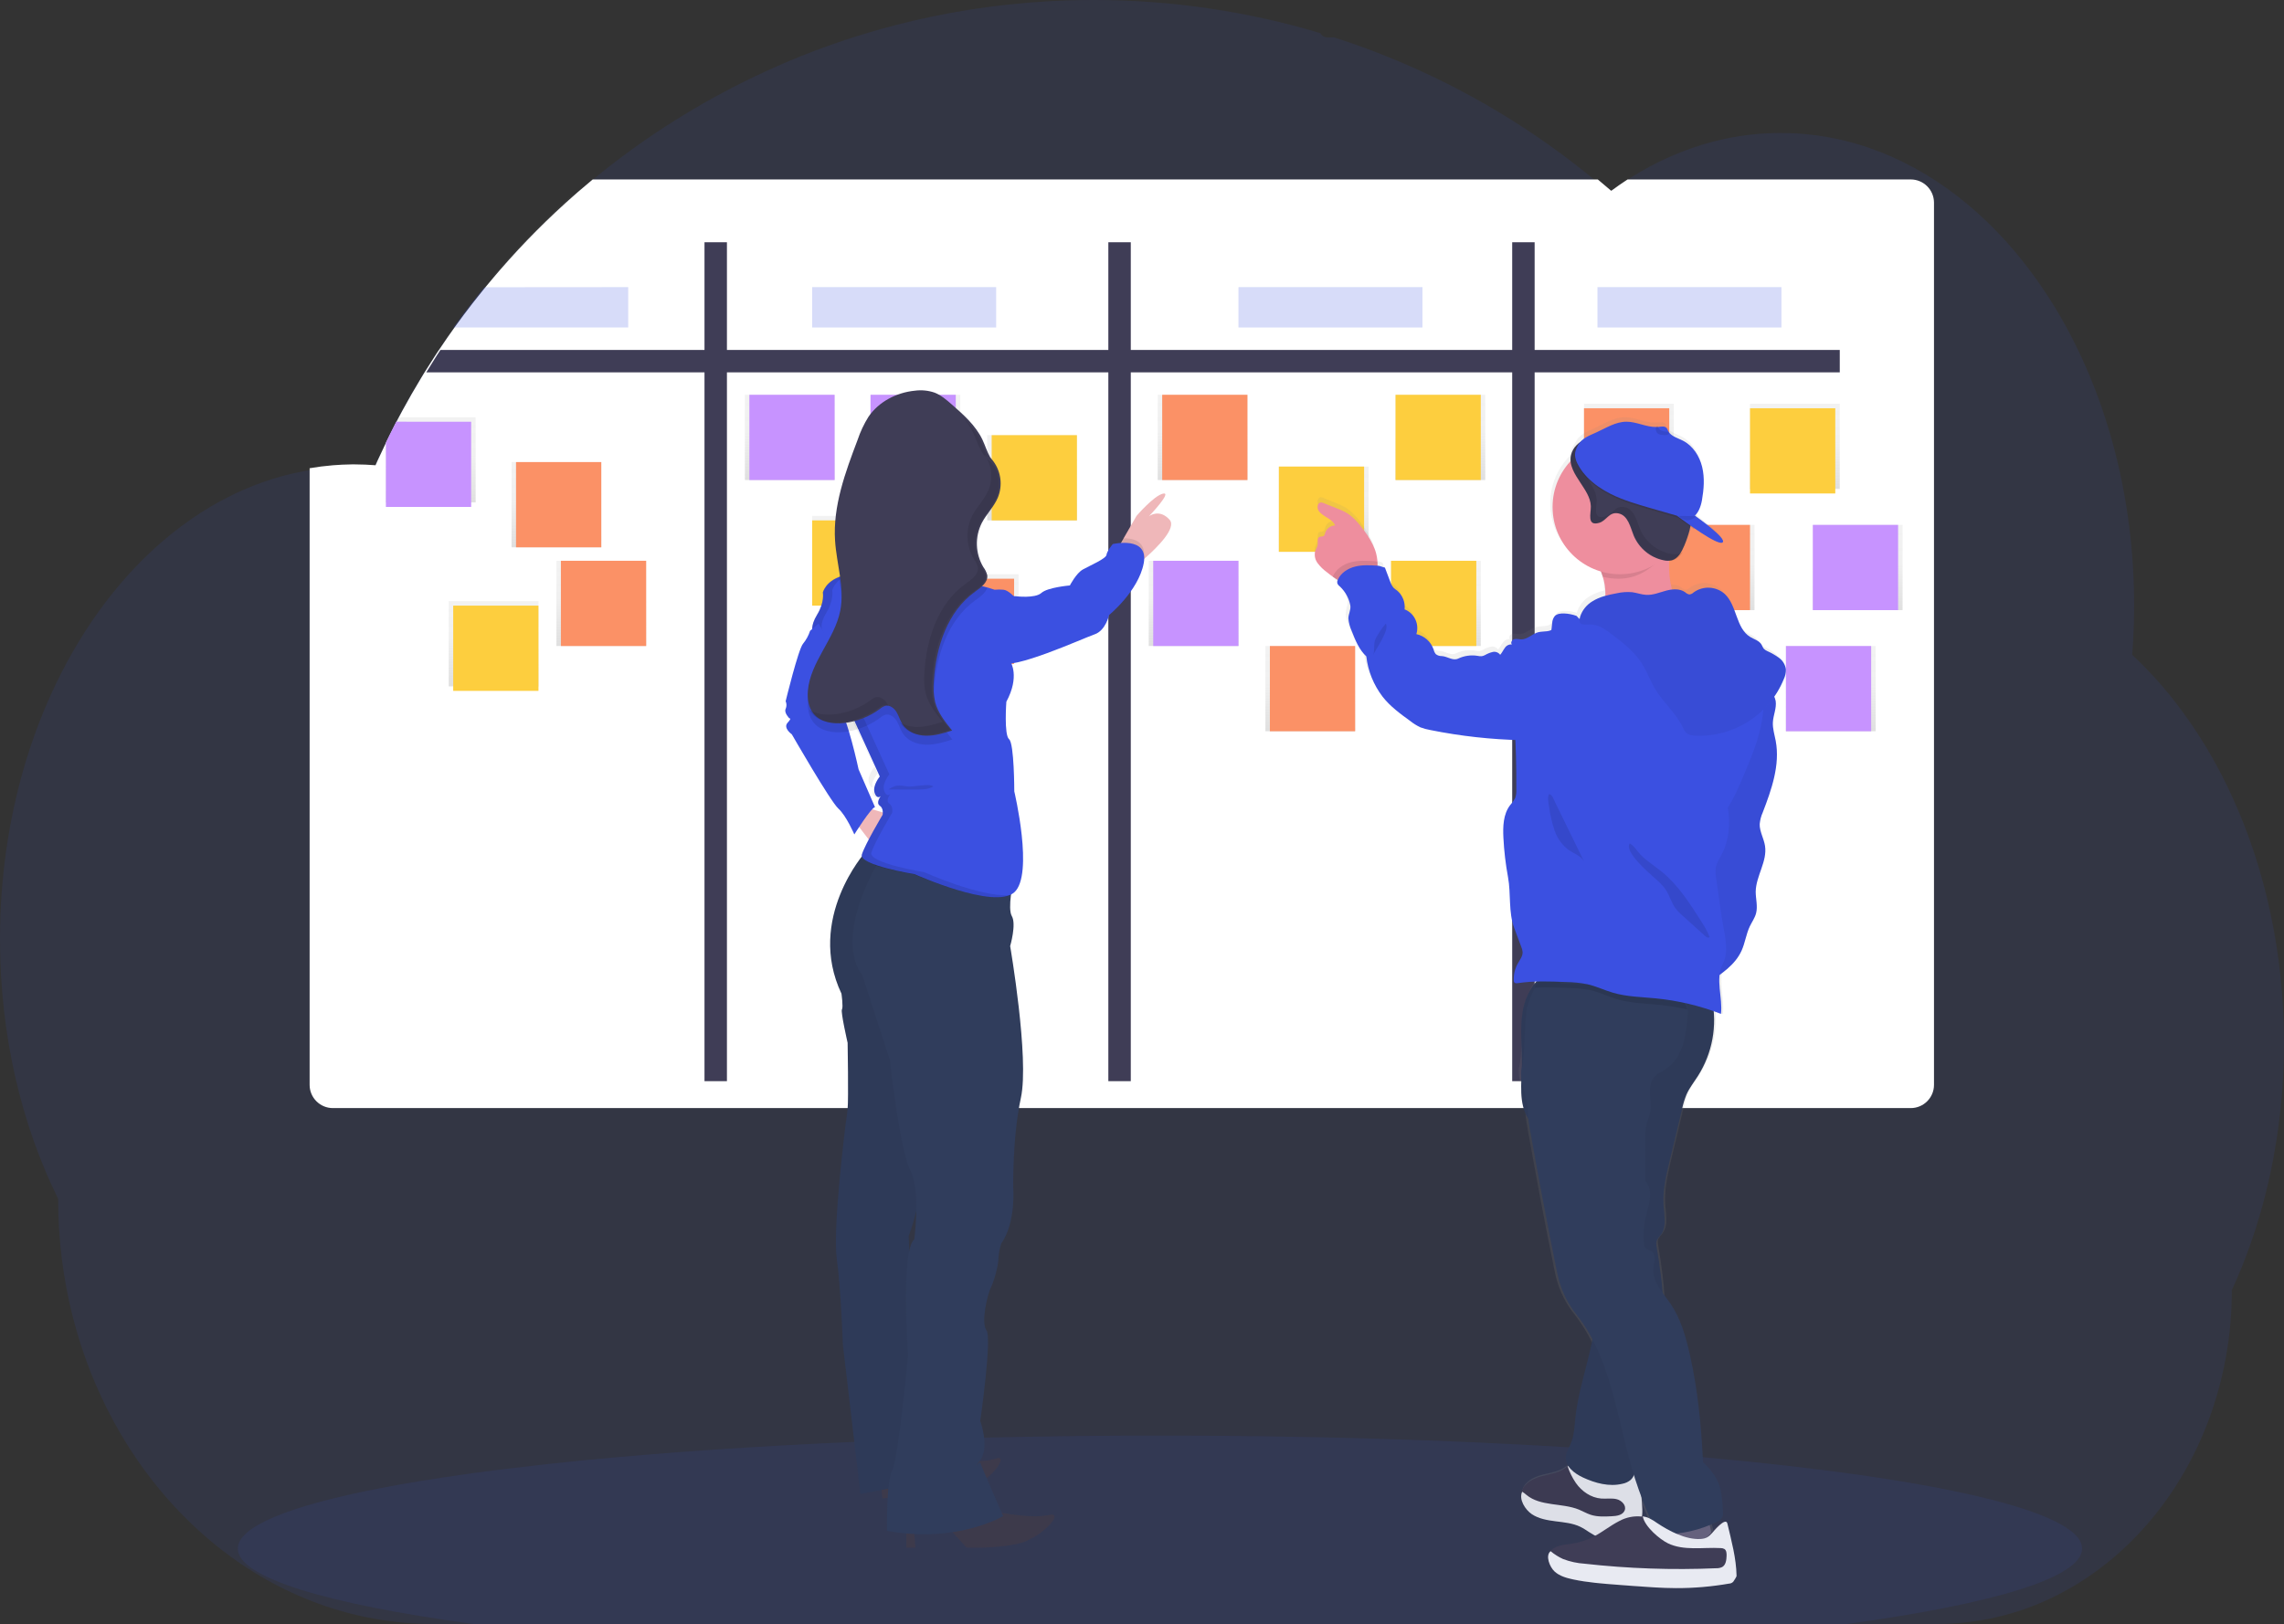 <svg width="509" height="362" viewBox="0 0 509 362" fill="none" xmlns="http://www.w3.org/2000/svg">
<rect x="0" y="0" width="509" height="362" fill="#333333" stroke="none"/>
<path opacity="0.1" d="M509 232.501C509.011 242.284 507.987 252.04 505.945 261.606C505.259 264.81 504.462 267.95 503.555 271.026C502.431 274.861 501.146 278.58 499.7 282.181C498.965 284.015 498.189 285.817 497.371 287.588C497.399 297.568 495.617 307.471 492.111 316.814C485.91 333.25 474.618 346.658 460.486 354.491C451.681 359.408 441.766 361.993 431.683 362H96.625C78.717 362 62.118 355.629 48.509 344.772C44.531 341.586 40.833 338.062 37.459 334.24C32.765 328.909 28.69 323.063 25.311 316.814C17.472 302.389 12.956 285.408 12.956 267.233C4.767 250.637 0 230.741 0 209.331C0 182.345 7.589 157.734 20.056 139.097C22.628 135.244 25.474 131.582 28.574 128.141C31.568 124.81 34.826 121.726 38.315 118.919C41.05 116.719 43.939 114.715 46.958 112.924C48.207 112.189 49.46 111.497 50.735 110.853C51.853 110.276 52.985 109.738 54.132 109.239C55.506 108.634 56.897 108.079 58.306 107.574C59.715 107.069 61.105 106.627 62.477 106.246C64.503 105.68 66.559 105.222 68.635 104.875C70.363 104.577 72.092 104.356 73.821 104.213C75.195 104.101 76.581 104.036 77.978 104.019C78.233 104.019 78.479 104.019 78.734 104.019C80.273 104.019 81.802 104.092 83.319 104.209C83.479 103.837 83.652 103.465 83.812 103.093C84.417 101.761 85.044 100.437 85.675 99.131C85.676 99.12 85.676 99.108 85.675 99.097C85.783 98.872 85.891 98.664 86.003 98.426C86.513 97.362 87.044 96.307 87.589 95.26C87.84 94.776 88.086 94.296 88.341 93.815C88.397 93.703 88.453 93.595 88.518 93.482C88.777 92.985 89.041 92.492 89.309 91.999C90.643 89.539 92.03 87.117 93.471 84.732C93.596 84.529 93.713 84.326 93.838 84.127C94.063 83.759 94.27 83.391 94.521 83.028C95.117 82.059 95.731 81.095 96.349 80.139C96.781 79.464 97.213 78.789 97.68 78.123C98.803 76.436 99.956 74.771 101.137 73.128C102.318 71.484 103.546 69.84 104.819 68.197C104.992 67.972 105.165 67.764 105.346 67.526L107.192 65.204L107.447 64.888L108.116 64.07C109.106 62.864 110.122 61.67 111.141 60.489C116.277 54.565 121.807 48.994 127.693 43.815C127.922 43.603 128.155 43.383 128.384 43.201C129.482 42.245 130.597 41.302 131.712 40.377C137.789 35.334 144.201 30.709 150.904 26.536C151.362 26.241 151.829 25.956 152.3 25.671C158.221 22.05 164.353 18.786 170.662 15.896C174.119 14.304 177.613 12.83 181.142 11.475C183.484 10.584 185.835 9.745 188.216 8.949C191.898 7.732 195.626 6.629 199.4 5.64C210.47 2.762 221.795 0.978 233.212 0.311C236.669 0.104 240.165 7.40759e-05 243.7 7.40759e-05C260.823 -0.016 277.856 2.475 294.258 7.392C294.564 7.975 295.169 8.338 295.827 8.335H297.283C297.914 8.534 298.541 8.741 299.172 8.949C302.695 10.12 306.168 11.402 309.591 12.794L310.455 13.149C326.801 19.88 342.035 29.046 355.641 40.338C356.653 41.171 357.649 42.017 358.632 42.877C359.825 41.991 361.037 41.145 362.271 40.338C366.961 37.233 372.026 34.736 377.344 32.907C388.234 29.155 399.972 28.624 411.156 31.376C425.525 34.901 438.533 43.647 449.039 56.082C453.37 61.249 457.176 66.836 460.4 72.76C460.638 73.192 460.875 73.625 461.104 74.058C463.942 79.42 466.361 84.995 468.339 90.731C468.412 90.939 468.485 91.164 468.55 91.354C470.403 96.804 471.891 102.371 473.001 108.02C473.053 108.305 473.114 108.595 473.166 108.885C474.214 114.394 474.924 119.962 475.292 125.559C475.292 125.762 475.292 125.965 475.326 126.168C475.508 129.069 475.6 132.002 475.603 134.966C475.603 137.619 475.53 140.246 475.383 142.847C475.383 143.137 475.348 143.431 475.326 143.712C475.288 144.469 475.231 145.226 475.175 145.978C478.509 149.092 481.598 152.459 484.415 156.048C485.674 157.642 486.892 159.293 488.071 161C491.698 166.268 494.851 171.848 497.492 177.674C504.799 193.656 509 212.419 509 232.501Z" fill="#3B50E1"/>
<path opacity="0.1" d="M464 345.188C464 351.649 444.149 357.545 411.529 362H105.467C72.851 357.545 53 351.649 53 345.188C53 340.267 64.516 335.672 84.427 331.791L84.99 331.682C90.609 330.599 96.89 329.572 103.755 328.611L104.278 328.537C109.725 327.78 115.519 327.065 121.661 326.392L122.24 326.331C124.609 326.07 127.027 325.817 129.494 325.574L130.445 325.482C148.406 323.742 168.824 322.332 190.965 321.388H190.991C194.092 321.257 197.226 321.136 200.394 321.022C203.915 320.892 207.48 320.776 211.089 320.674C213.842 320.592 216.631 320.522 219.427 320.457H219.492C232.111 320.157 245.149 320 258.481 320C291.447 320 322.606 320.953 350.217 322.645H350.295C354.54 322.906 358.707 323.181 362.771 323.476L366.229 323.733C370.814 324.081 375.281 324.45 379.63 324.838C430.783 329.42 464 336.83 464 345.188Z" fill="#3B50E1"/>
<path opacity="0.03" fill-rule="evenodd" clip-rule="evenodd" d="M137 45.812V59.188C137.001 59.668 136.813 60.129 136.478 60.469C136.142 60.809 135.687 61 135.212 61H111C116.183 54.96 121.763 49.28 127.702 44H135.216C135.691 44.001 136.145 44.193 136.479 44.533C136.814 44.873 137.001 45.333 137 45.812V45.812Z" stroke="white"/>
<path d="M431 45.141V241.82C431 244.681 428.678 247 425.813 247H74.187C71.322 247 69 244.681 69 241.82V104.371C70.729 104.073 72.458 103.853 74.187 103.711C75.561 103.598 76.948 103.534 78.345 103.516C78.6 103.516 78.847 103.516 79.102 103.516C80.64 103.516 82.171 103.59 83.688 103.706C83.848 103.335 84.02 102.964 84.18 102.593C84.786 101.263 85.412 99.942 86.043 98.638C86.045 98.627 86.045 98.615 86.043 98.604C86.151 98.379 86.26 98.172 86.372 97.935C86.882 96.873 87.414 95.82 87.958 94.775C88.209 94.291 88.455 93.812 88.71 93.333C88.766 93.221 88.823 93.113 88.888 93.001C89.147 92.504 89.411 92.012 89.679 91.52C91.013 89.065 92.4 86.648 93.841 84.268C93.966 84.065 94.083 83.862 94.209 83.664C94.433 83.297 94.641 82.93 94.891 82.567C95.488 81.6 96.102 80.638 96.72 79.684C97.152 79.01 97.584 78.337 98.051 77.672C99.175 75.989 100.328 74.327 101.509 72.686C102.691 71.046 103.918 69.406 105.192 67.765C105.365 67.541 105.538 67.334 105.719 67.096L107.565 64.778L107.82 64.463L108.49 63.647C109.48 62.443 110.495 61.251 111.516 60.073C116.652 54.16 122.183 48.6 128.07 43.432C128.3 43.22 128.533 43 128.762 42.819C129.86 41.865 130.975 40.924 132.09 40H356.079C357.091 40.832 358.088 41.676 359.07 42.534C360.263 41.65 361.476 40.806 362.71 40H425.817C428.665 40.002 430.979 42.297 431 45.141Z" fill="white"/>
<path d="M410 78V83H95C95.596 82.012 96.209 81.029 96.831 80.055C97.263 79.367 97.694 78.679 98.156 78H410Z" fill="#3F3D56"/>
<rect x="342" y="54" width="187" height="5" transform="rotate(90 342 54)" fill="#3F3D56"/>
<rect x="252" y="54" width="187" height="5" transform="rotate(90 252 54)" fill="#3F3D56"/>
<rect x="162" y="54" width="187" height="5" transform="rotate(90 162 54)" fill="#3F3D56"/>
<path d="M106 93V112H86V98.556C86 98.556 86 98.535 86 98.522C86.108 98.301 86.217 98.097 86.33 97.863C86.846 96.816 87.375 95.778 87.925 94.749C88.173 94.272 88.42 93.8 88.676 93.328C88.732 93.217 88.793 93.111 88.853 93L106 93Z" fill="url(#paint0_linear)"/>
<path d="M105 94.013V113H86V98.694C86.508 97.611 87.028 96.536 87.57 95.471C87.813 94.978 88.057 94.489 88.308 94L105 94.013Z" fill="#C793FF"/>
<rect x="166" y="88" width="20" height="19" fill="url(#paint1_linear)"/>
<rect x="167" y="88" width="19" height="19" fill="#C793FF"/>
<rect x="256" y="125" width="20" height="19" fill="url(#paint2_linear)"/>
<rect x="257" y="125" width="19" height="19" fill="#C793FF"/>
<rect x="348" y="138" width="20" height="19" fill="url(#paint3_linear)"/>
<rect x="349" y="138" width="19" height="19" fill="#7CFCFF"/>
<rect x="373" y="150" width="20" height="19" fill="url(#paint4_linear)"/>
<rect x="373" y="151" width="19" height="19" fill="#7CFCFF"/>
<rect x="404" y="117" width="20" height="19" fill="url(#paint5_linear)"/>
<rect x="404" y="117" width="19" height="19" fill="#C793FF"/>
<rect x="398" y="144" width="20" height="19" fill="url(#paint6_linear)"/>
<rect x="398" y="144" width="19" height="19" fill="#C793FF"/>
<rect x="194" y="88" width="20" height="19" fill="url(#paint7_linear)"/>
<rect x="194" y="88" width="19" height="19" fill="#C793FF"/>
<rect x="100" y="134" width="20" height="19" fill="url(#paint8_linear)"/>
<rect x="101" y="135" width="19" height="19" fill="#FDCE3E"/>
<rect x="181" y="115" width="20" height="19" fill="url(#paint9_linear)"/>
<rect x="181" y="116" width="19" height="19" fill="#FDCE3E"/>
<rect x="285" y="104" width="20" height="19" fill="url(#paint10_linear)"/>
<rect x="285" y="104" width="19" height="19" fill="#FDCE3E"/>
<rect x="390" y="90" width="20" height="19" fill="url(#paint11_linear)"/>
<rect x="390" y="91" width="19" height="19" fill="#FDCE3E"/>
<rect x="311" y="88" width="20" height="19" fill="url(#paint12_linear)"/>
<rect x="311" y="88" width="19" height="19" fill="#FDCE3E"/>
<rect x="310" y="125" width="20" height="19" fill="url(#paint13_linear)"/>
<rect x="310" y="125" width="19" height="19" fill="#FDCE3E"/>
<rect x="220" y="97" width="20" height="19" fill="url(#paint14_linear)"/>
<rect x="221" y="97" width="19" height="19" fill="#FDCE3E"/>
<rect x="114" y="103" width="20" height="19" fill="url(#paint15_linear)"/>
<rect x="115" y="103" width="19" height="19" fill="#FB9166"/>
<rect x="124" y="125" width="20" height="19" fill="url(#paint16_linear)"/>
<rect x="125" y="125" width="19" height="19" fill="#FB9166"/>
<rect x="207" y="128" width="20" height="19" fill="url(#paint17_linear)"/>
<rect x="207" y="129" width="19" height="19" fill="#FB9166"/>
<rect x="353" y="90" width="20" height="19" fill="url(#paint18_linear)"/>
<rect x="353" y="91" width="19" height="19" fill="#FB9166"/>
<rect x="371" y="117" width="20" height="19" fill="url(#paint19_linear)"/>
<rect x="371" y="117" width="19" height="19" fill="#FB9166"/>
<rect x="258" y="88" width="20" height="19" fill="url(#paint20_linear)"/>
<rect x="259" y="88" width="19" height="19" fill="#FB9166"/>
<rect x="282" y="144" width="20" height="19" fill="url(#paint21_linear)"/>
<rect x="283" y="144" width="19" height="19" fill="#FB9166"/>
<path fill-rule="evenodd" clip-rule="evenodd" d="M395.458 145.552C396.29 146.164 396.839 147.087 396.978 148.11C397.012 148.399 397.006 148.691 396.961 148.979C396.871 149.455 396.726 149.919 396.529 150.362C396.053 151.54 395.464 152.668 394.771 153.733C394.895 153.896 395.005 154.069 395.099 154.251C395.291 154.607 395.423 154.993 395.488 155.392C395.533 155.776 395.533 156.163 395.488 156.546C395.434 157.099 395.31 157.65 395.185 158.204C395.04 158.845 394.894 159.49 394.857 160.142C394.84 160.43 394.84 160.718 394.857 161.006C394.914 161.729 395.072 162.444 395.23 163.161C395.314 163.541 395.398 163.922 395.466 164.304C395.681 165.436 395.769 166.588 395.73 167.739V167.83C395.732 167.843 395.732 167.856 395.73 167.869C395.618 172.074 394.127 176.27 392.62 180.259C392.254 181.092 392.025 181.977 391.941 182.883C391.935 183.069 391.944 183.255 391.967 183.44C392.043 184.216 392.3 184.966 392.557 185.718C392.781 186.374 393.005 187.032 393.112 187.71C393.186 188.196 393.21 188.688 393.181 189.179V189.218C393.083 190.604 392.613 191.963 392.14 193.329C391.615 194.847 391.087 196.373 391.064 197.952V198.475C391.191 199.557 391.264 200.645 391.28 201.734V201.786C391.267 202.115 391.22 202.443 391.138 202.762C390.957 203.457 390.61 204.088 390.263 204.717C390.088 205.035 389.913 205.353 389.76 205.679C389.343 206.567 389.08 207.52 388.819 208.471C388.571 209.372 388.323 210.271 387.945 211.112C387.114 212.84 385.894 214.351 384.381 215.529C384.252 215.654 384.1 215.775 383.949 215.896L383.949 215.896C383.859 216.19 383.785 216.488 383.729 216.791C383.623 217.443 383.578 218.105 383.595 218.766V218.822C383.594 218.833 383.593 218.845 383.593 218.857C383.594 218.865 383.594 218.874 383.595 218.882C383.613 219.794 383.712 220.728 383.811 221.664C383.931 222.795 384.051 223.928 384.027 225.023V225.058C384.021 225.385 383.998 225.711 383.958 226.035C383.426 225.827 382.886 225.633 382.351 225.443C382.39 225.693 382.39 225.901 382.39 226.125V226.99C382.392 227.019 382.392 227.047 382.39 227.076V227.128C382.392 227.138 382.392 227.148 382.39 227.158C382.366 231.512 381.116 235.77 378.782 239.445C378.533 239.832 378.272 240.213 378.01 240.594C377.353 241.553 376.695 242.511 376.225 243.572C375.793 244.63 375.458 245.725 375.223 246.844C375.141 247.202 375.054 247.557 374.964 247.915C374.73 248.931 374.488 249.938 374.242 250.941C373.934 252.233 373.623 253.521 373.311 254.81C373.002 256.09 372.692 257.372 372.384 258.663C372.357 258.783 372.33 258.903 372.302 259.023C371.757 261.396 371.204 263.808 371.088 266.235C371.067 266.564 371.067 266.892 371.067 267.225V267.367V267.402C371.067 267.562 371.074 267.721 371.082 267.879C371.09 268.038 371.097 268.197 371.097 268.357C371.124 268.744 371.161 269.14 371.198 269.538C371.27 270.31 371.343 271.094 371.343 271.849C371.345 271.891 371.345 271.933 371.343 271.974C371.381 273.056 371.06 274.119 370.432 274.999C370.09 275.344 369.799 275.735 369.568 276.162C369.473 276.44 369.438 276.734 369.464 277.026V277.061C369.479 277.203 369.503 277.356 369.526 277.506C369.536 277.57 369.546 277.634 369.555 277.696C369.922 279.896 370.268 282.117 370.527 284.347C370.723 285.972 370.867 287.594 370.959 289.214C371.274 289.646 371.585 290.078 371.875 290.51C373.382 292.813 374.514 295.341 375.227 297.999C375.612 299.309 375.923 300.636 376.229 301.962C377.305 306.875 378.071 311.851 378.523 316.859C378.782 319.604 378.968 322.352 379.098 325.101C379.103 325.201 379.109 325.302 379.116 325.403C379.129 325.579 379.141 325.755 379.141 325.931C380.303 326.985 381.304 328.205 382.109 329.552C383.327 331.804 383.483 334.462 383.612 337.029V337.314C383.621 337.435 383.621 337.556 383.612 337.677C383.597 337.876 383.551 338.072 383.474 338.256C383.179 338.753 382.721 339.132 382.178 339.328C381.949 339.44 381.716 339.553 381.478 339.661V339.725C381.625 340.266 381.746 340.819 381.863 341.376C382.753 340.378 384.342 338.779 384.614 339.946C384.692 340.313 384.774 340.681 384.856 341.052V341.078V341.108C385.087 342.2 385.281 343.299 385.44 344.406C385.513 344.911 385.582 345.417 385.643 345.927L385.72 346.623C385.751 346.709 385.751 346.796 385.751 346.878C385.755 346.909 385.759 346.94 385.763 346.972C385.778 347.082 385.794 347.196 385.794 347.31V347.505L385.846 348.092C385.888 348.575 385.918 349.062 385.948 349.546L385.949 349.575L385.975 350.08V350.357V350.582C386.006 350.992 386.006 351.398 386.006 351.809V352.077V352.116C386.008 352.158 386.008 352.199 386.006 352.241C386.008 352.268 386.008 352.296 386.006 352.323C386.007 352.336 386.007 352.349 386.006 352.362C386 352.387 385.991 352.412 385.98 352.436C385.963 352.473 385.945 352.509 385.923 352.544C385.685 352.81 385.348 352.967 384.99 352.976C383.09 353.313 381.18 353.572 379.249 353.745C377.259 353.915 375.256 354 373.24 354H372.047H372.013C371.227 353.983 370.479 353.957 369.654 353.918C368.829 353.879 368.004 353.827 367.179 353.775C366.017 353.693 364.85 353.607 363.688 353.516L360.435 353.265L360.428 353.265C357.082 353.006 353.732 352.746 350.456 352.025C349.039 351.71 347.527 351.269 346.447 350.253C345.854 349.686 345.449 348.952 345.285 348.148C345.227 347.852 345.217 347.549 345.255 347.25C345.268 347.134 345.293 347.019 345.328 346.908C345.33 346.875 345.33 346.842 345.328 346.809C345.337 346.769 345.35 346.73 345.367 346.692C345.376 346.656 345.389 346.621 345.406 346.588V346.554C345.429 346.471 345.462 346.391 345.505 346.316C345.513 346.289 345.525 346.262 345.54 346.238C346.37 344.843 348.166 344.611 349.817 344.398C349.996 344.375 350.174 344.352 350.348 344.328C352.104 344.08 353.805 343.538 355.381 342.725L355.718 342.539C355.79 342.497 355.867 342.454 355.946 342.41C356.077 342.336 356.214 342.259 356.344 342.18L356.426 342.133C356.391 342.123 356.357 342.115 356.323 342.106C356.264 342.092 356.207 342.078 356.15 342.059C355.256 341.757 354.469 341.228 353.681 340.699C353.127 340.327 352.573 339.955 351.981 339.661C350.448 338.918 348.702 338.693 347.021 338.477C346.874 338.458 346.727 338.439 346.581 338.42C344.766 338.183 342.84 337.854 341.31 336.804C340.087 335.985 339.295 334.661 339.15 333.195C339.148 333.168 339.148 333.141 339.15 333.113V333.074C339.148 332.896 339.161 332.719 339.189 332.543C339.194 332.485 339.202 332.427 339.215 332.37C339.241 332.249 339.267 332.132 339.302 332.016C339.872 330.192 341.842 329.219 343.686 328.74C344.064 328.641 344.448 328.553 344.833 328.465C346.327 328.121 347.832 327.776 349.017 326.834L349.233 326.652C349.341 326.562 349.454 326.475 349.57 326.384L349.626 326.341C349.353 325.877 349.204 325.35 349.194 324.811C349.194 324.804 349.194 324.797 349.194 324.79C349.192 324.771 349.192 324.752 349.194 324.733C349.188 324.662 349.188 324.589 349.194 324.517C349.254 323.971 349.411 323.44 349.657 322.949C349.742 322.761 349.833 322.576 349.924 322.392C350.041 322.156 350.157 321.921 350.262 321.678C350.899 320.189 351.053 318.561 351.207 316.939L351.212 316.89C351.223 316.776 351.233 316.663 351.243 316.551C351.266 316.303 351.289 316.056 351.316 315.809C351.7 312.189 352.609 308.67 353.517 305.153C353.865 303.809 354.212 302.465 354.53 301.115L354.556 301.012C354.664 300.558 354.767 300.104 354.862 299.646C354.868 299.626 354.874 299.606 354.881 299.586C354.896 299.543 354.91 299.5 354.91 299.456C353.785 297.12 352.409 294.915 350.806 292.878C348.974 290.583 347.634 287.935 346.87 285.099C346.847 285.006 346.823 284.905 346.799 284.805C346.76 284.643 346.721 284.482 346.689 284.356C346.655 284.225 346.626 284.092 346.596 283.96C346.579 283.887 346.563 283.814 346.546 283.742C346.489 283.483 346.437 283.224 346.385 282.964C346.35 282.791 346.315 282.619 346.278 282.446C345.23 277.326 344.222 272.199 343.254 267.065L343.231 266.943C343.183 266.695 343.135 266.45 343.09 266.2C342.197 261.403 341.319 256.605 340.455 251.805V251.654C340.269 250.746 340.118 249.839 340.023 248.927C340.018 248.872 340.012 248.817 340.007 248.762C339.98 248.505 339.954 248.245 339.954 247.989C339.952 247.96 339.952 247.931 339.954 247.902V247.388V247.336C339.576 246.259 339.345 245.135 339.267 243.996V243.961C339.241 243.706 339.215 243.451 339.215 243.192V243.123C339.038 242.427 338.861 241.722 338.727 241.04C338.581 240.396 338.489 239.741 338.451 239.082V239.06C338.416 238.566 338.465 238.069 338.597 237.591C338.839 236.843 338.986 234.687 339.112 232.284C339.147 231.677 339.18 231.051 339.212 230.431L339.22 230.279V230.231V230.205V229.924V229.656C339.2 228.152 339.304 226.649 339.531 225.162C339.574 224.868 339.634 224.583 339.703 224.297C339.724 224.151 339.757 224.006 339.803 223.865C340.041 222.919 340.373 222 340.796 221.121C341.012 220.595 341.261 220.084 341.544 219.591L341.604 219.487C341.729 219.28 341.859 219.09 341.989 218.913C342.006 218.89 342.024 218.868 342.042 218.846C342.065 218.819 342.088 218.792 342.11 218.766H341.989C340.853 218.81 339.721 218.916 338.597 219.081C338.317 219.124 337.962 219.146 337.794 218.913C337.732 218.82 337.696 218.712 337.69 218.601V218.493C337.636 217.16 337.951 215.838 338.602 214.673C338.69 214.521 338.783 214.369 338.878 214.216C339.2 213.694 339.527 213.164 339.634 212.586C339.657 212.453 339.667 212.318 339.664 212.184C339.634 211.755 339.528 211.336 339.353 210.943C338.832 209.543 338.311 208.141 337.79 206.738C337.461 205.826 337.229 204.881 337.098 203.921C336.916 202.634 336.863 201.309 336.81 199.984C336.747 198.417 336.683 196.85 336.407 195.346C335.859 192.421 335.504 189.463 335.344 186.491C335.31 186.163 335.31 185.83 335.31 185.497V185.497V185.458C335.267 183.237 335.517 180.933 336.813 179.205C336.865 179.137 336.92 179.069 336.974 179.003C337.006 178.963 337.038 178.924 337.068 178.885C337.428 178.498 337.73 178.061 337.967 177.588C338.179 176.974 338.27 176.324 338.235 175.674V175.095V174.779C338.246 171.452 338.178 168.127 338.032 164.805C338.027 164.684 338.02 164.563 338.013 164.442C338.001 164.23 337.988 164.018 337.988 163.807H337.945L337.081 163.776C330.746 163.559 324.439 162.822 318.224 161.572C317.456 161.437 316.701 161.233 315.969 160.963C315.159 160.578 314.396 160.099 313.697 159.537C311.472 157.933 309.221 156.3 307.541 154.139C305.529 151.525 304.266 148.414 303.886 145.137C302.283 143.668 301.432 141.559 300.629 139.519C300.317 138.802 300.088 138.053 299.946 137.284C299.913 137.125 299.893 136.963 299.886 136.8C299.931 136.133 300.06 135.474 300.27 134.838C300.342 134.521 300.353 134.192 300.305 133.87C299.996 132.227 299.166 130.726 297.937 129.592C297.8 129.473 297.673 129.343 297.557 129.203C297.474 129.099 297.417 128.978 297.389 128.848C297.354 128.669 297.372 128.482 297.44 128.313C297.449 128.291 297.46 128.27 297.471 128.249C297.493 128.207 297.514 128.167 297.514 128.127C297.527 128.098 297.543 128.07 297.561 128.045C297.445 127.958 297.319 127.872 297.19 127.783C297.17 127.77 297.15 127.756 297.129 127.742C296.602 127.37 296.101 126.96 295.609 126.554C294.859 125.987 294.195 125.315 293.639 124.557C293.396 124.192 293.217 123.789 293.107 123.364C293.09 123.302 293.077 123.238 293.069 123.174L293.043 123.044C292.969 122.636 292.991 122.216 293.107 121.817C293.169 121.623 293.255 121.436 293.341 121.249C293.482 120.94 293.624 120.632 293.656 120.296C293.671 120.132 293.666 119.953 293.66 119.774C293.644 119.294 293.629 118.814 294.019 118.606C294.156 118.53 294.318 118.515 294.478 118.5C294.666 118.483 294.853 118.465 295 118.351C295.16 118.16 295.26 117.925 295.285 117.677C295.478 116.993 295.977 116.437 296.637 116.173C296.887 116.066 297.155 116.008 297.427 116.004C297.11 115.162 296.339 114.668 295.557 114.168C294.924 113.763 294.284 113.354 293.872 112.75C293.824 112.676 293.782 112.598 293.747 112.517C293.457 111.83 293.652 110.831 294.378 110.831C294.565 110.844 294.749 110.894 294.918 110.978L297.942 112.219C298.526 112.446 299.095 112.709 299.648 113.005C301.298 113.943 302.538 115.477 303.653 117.029C303.731 117.151 303.811 117.263 303.889 117.373C303.966 117.482 304.042 117.589 304.115 117.703C304.232 117.871 304.344 118.04 304.452 118.213C305.155 119.247 305.72 120.368 306.132 121.549C306.468 122.549 306.647 123.594 306.664 124.648V124.963C306.92 125.006 307.151 125.085 307.388 125.165C307.606 125.24 307.828 125.315 308.076 125.365C308.269 125.879 308.463 126.394 308.657 126.908C308.852 127.422 309.046 127.937 309.238 128.451C309.36 128.8 309.513 129.137 309.696 129.458C309.779 129.601 309.879 129.733 309.994 129.851L310.038 129.886C310.285 130.109 310.548 130.316 310.824 130.504C312.03 131.531 312.646 133.091 312.466 134.665C314.382 135.418 315.541 137.377 315.278 139.419C315.244 139.678 315.183 139.933 315.096 140.18L315.312 140.232C317.004 140.676 318.363 141.933 318.937 143.585C318.969 143.667 318.998 143.758 319.028 143.851C319.066 143.97 319.105 144.092 319.153 144.203C319.205 144.32 319.269 144.432 319.343 144.536C319.371 144.576 319.405 144.613 319.442 144.644C319.823 144.943 320.298 145.097 320.782 145.076C321.29 145.108 321.774 145.283 322.245 145.452C322.995 145.723 323.713 145.982 324.445 145.634C325.803 144.995 327.323 144.783 328.804 145.025C329.105 145.095 329.415 145.122 329.724 145.107C329.992 145.062 330.251 144.971 330.489 144.839C331.025 144.522 331.608 144.291 332.217 144.156C332.84 144.027 333.481 144.275 333.854 144.791C334.085 144.536 334.261 144.242 334.438 143.948C334.581 143.709 334.725 143.469 334.899 143.248C335.288 142.756 335.884 142.345 336.494 142.483C336.096 142.129 336.507 141.42 337.021 141.291L337.111 141.269C337.61 141.254 338.108 141.281 338.602 141.351C339.377 141.346 340.054 140.941 340.737 140.532C341.15 140.284 341.565 140.036 342.006 139.873C342.125 139.823 342.248 139.783 342.373 139.752C342.757 139.658 343.18 139.628 343.6 139.599C344.531 139.533 345.446 139.469 345.881 138.706C345.958 138.573 346.013 138.423 346.067 138.275C346.158 138.031 346.247 137.79 346.43 137.626C346.494 137.326 346.628 137.046 346.823 136.809C347.328 136.23 348.184 136.148 348.948 136.174C349.787 136.198 350.618 136.343 351.415 136.606C351.437 136.499 351.466 136.394 351.501 136.29C351.982 134.882 352.948 133.692 354.227 132.932C355.234 132.336 356.327 131.899 357.467 131.636V131.606V131.346C357.488 130.359 357.383 129.373 357.156 128.412C357.126 128.261 357.096 128.118 357.053 127.98C356.988 127.699 356.901 127.422 356.811 127.141C356.791 127.079 356.768 127.015 356.745 126.95C356.716 126.871 356.688 126.79 356.664 126.709C356.487 126.666 356.314 126.614 356.145 126.562C350.031 124.726 345.75 119.217 345.479 112.837V112.806V112.184C345.483 108.169 347.097 104.323 349.959 101.509C349.966 101.205 350.005 100.902 350.076 100.606C350.244 99.959 350.555 99.358 350.987 98.847C351.371 97.957 352.016 97.203 352.836 96.686C352.945 96.61 353.057 96.54 353.173 96.475C353.471 96.306 353.778 96.15 354.106 95.995C354.315 95.894 354.537 95.795 354.766 95.692C354.959 95.606 355.157 95.517 355.355 95.424C355.862 95.196 356.365 94.943 356.87 94.689C358.541 93.849 360.229 93 362.133 93C363.248 93 364.337 93.303 365.423 93.604C366.547 93.917 367.667 94.228 368.807 94.201H368.972H369.14H369.347C369.399 94.195 369.45 94.188 369.502 94.181C370.09 94.105 370.735 94.02 371.132 94.461C371.265 94.652 371.373 94.859 371.451 95.079C371.482 95.15 371.519 95.218 371.564 95.282C371.642 95.423 371.738 95.553 371.849 95.671C372.015 95.853 372.204 96.014 372.41 96.15C372.431 96.164 372.451 96.177 372.471 96.19C372.562 96.251 372.653 96.31 372.752 96.367C373.108 96.569 373.496 96.741 373.881 96.911C374.187 97.047 374.491 97.181 374.778 97.33C377.024 98.489 378.51 100.848 379.098 103.32C379.388 104.595 379.505 105.903 379.448 107.21V107.27C379.395 108.487 379.259 109.698 379.042 110.896C378.817 112.145 378.316 113.563 377.452 114.353L378.1 114.825C378.8 115.352 380.005 116.268 381.124 117.214C381.16 117.245 381.197 117.276 381.234 117.306C381.33 117.386 381.426 117.466 381.517 117.547C383.025 118.857 384.226 120.145 383.599 120.49C383.512 120.537 383.413 120.556 383.314 120.546C382.346 120.512 380.005 119.073 377.776 117.547L377.301 117.214L377.262 117.193L377.041 117.037L377.003 117.219C376.996 117.247 376.989 117.274 376.981 117.301C376.973 117.328 376.966 117.355 376.959 117.383C376.955 117.403 376.948 117.424 376.941 117.444C376.928 117.48 376.916 117.516 376.916 117.552C376.889 117.664 376.856 117.777 376.823 117.889C376.805 117.953 376.787 118.016 376.769 118.079C376.745 118.149 376.724 118.218 376.703 118.287C376.691 118.327 376.678 118.367 376.666 118.407C376.393 119.259 376.074 120.093 375.728 120.905C375.205 122.133 374.501 123.429 373.339 123.978C373.218 124.034 373.092 124.08 372.963 124.116C372.653 124.202 372.331 124.238 372.009 124.224H371.831H371.736V125.426C371.734 125.436 371.734 125.446 371.736 125.456V125.499C371.776 127.124 371.995 128.741 372.389 130.318C373.21 130.274 374.022 130.499 374.704 130.957C374.958 131.212 375.281 131.387 375.633 131.459C376.001 131.415 376.343 131.245 376.601 130.979C378.691 129.477 381.543 129.63 383.461 131.346C384.716 132.524 385.324 134.219 385.928 135.901C385.958 135.985 385.988 136.068 386.018 136.152C386.042 136.21 386.063 136.27 386.084 136.33C386.102 136.382 386.12 136.433 386.139 136.485C386.792 138.265 387.518 139.96 389.09 140.915C389.346 141.071 389.622 141.207 389.897 141.342C390.572 141.672 391.245 142.002 391.613 142.643C391.738 142.929 391.882 143.207 392.045 143.473C392.258 143.711 392.52 143.898 392.814 144.022C393.744 144.441 394.63 144.954 395.458 145.552ZM367.378 338.766L367.421 338.792L367.498 338.835C366.879 337.49 366.303 336.123 365.77 334.734C365.701 334.57 365.641 334.405 365.585 334.241C365.583 334.282 365.583 334.322 365.585 334.362C365.594 334.507 365.608 334.657 365.62 334.804C365.631 334.925 365.642 335.044 365.65 335.153C365.652 335.191 365.655 335.23 365.658 335.268C365.673 335.473 365.688 335.68 365.688 335.883V336.022V336.363V337.098C365.676 337.509 365.628 337.918 365.546 338.321H365.572C365.62 338.324 365.669 338.331 365.718 338.337C365.792 338.346 365.866 338.355 365.939 338.355C366.435 338.425 366.919 338.563 367.378 338.766Z" fill="url(#paint22_linear)"/>
<path d="M357.77 132.489C357.714 134.673 356.974 136.797 356.858 138.977C363.313 139.296 369.635 136.173 376 137.129C374.223 135.979 373.272 133.898 372.712 131.852C371.997 129.212 371.783 126.462 372.084 123.744C372.1 123.599 372.126 123.455 372.161 123.313C372.398 122.245 373.022 120.728 372.845 119.888C372.63 118.777 371.58 118.997 370.638 119.061C367.76 119.282 364.896 119.651 362.056 120.168C361.316 120.298 354.108 122.098 354 121.913C355.188 123.968 356.397 126.105 357.12 128.345C357.568 129.68 357.787 131.081 357.77 132.489Z" fill="#EE8E9E"/>
<path d="M293.655 125.549C294.223 126.303 294.904 126.97 295.677 127.527C296.177 127.927 296.69 128.336 297.23 128.702C298.19 129.416 299.332 129.863 300.534 129.992C302.109 130.095 305.454 129.196 306.431 127.884C306.844 127.226 307.04 126.46 306.993 125.691C306.977 124.646 306.795 123.61 306.454 122.62C305.839 121.009 304.979 119.499 303.901 118.138C302.764 116.598 301.499 115.084 299.804 114.151C299.24 113.857 298.658 113.597 298.061 113.372L294.964 112.142C294.788 112.061 294.597 112.013 294.403 112C293.575 112 293.425 113.234 293.894 113.897C294.832 115.235 296.942 115.617 297.535 117.123C296.506 117.146 295.611 117.814 295.323 118.774C295.3 119.023 295.196 119.258 295.026 119.445C294.756 119.656 294.332 119.536 294.022 119.695C293.478 119.979 293.717 120.77 293.659 121.372C293.606 121.906 293.261 122.366 293.093 122.878C292.861 123.805 293.067 124.784 293.655 125.549Z" fill="#EE8E9E"/>
<path d="M382 345.38C381.517 344.875 380.739 344.963 380.05 345.073C376.426 345.672 372.764 345.981 369.095 346C368.637 343.654 369.969 341.373 370.397 339.022C370.454 338.418 370.595 337.826 370.818 337.265C371.33 336.228 372.498 335.753 373.591 335.507C375.566 335.067 378.634 334.303 379.756 336.386C381.096 338.895 381.521 342.595 382 345.38Z" fill="#65617D"/>
<path d="M341.224 337.319C342.782 338.393 344.719 338.726 346.594 338.97C348.469 339.214 350.397 339.391 352.096 340.234C353.562 340.962 354.795 342.159 356.348 342.683C357.757 343.158 359.298 343.029 360.75 342.754C362.511 342.426 364.351 341.782 365.293 340.265C366.134 338.934 366.041 337.209 365.927 335.62C365.79 333.846 365.663 332.027 365.53 330.23C365.535 329.774 365.421 329.325 365.2 328.926C363.937 327.076 360.873 329.702 359.236 329.698C356.635 329.698 353.844 328.278 351.973 326.539C351.811 326.361 351.62 326.212 351.41 326.096C350.666 325.758 349.926 326.38 349.266 326.921C349.196 326.983 349.121 327.041 349.046 327.098C347.527 328.314 345.494 328.558 343.619 329.05C341.744 329.543 339.732 330.532 339.151 332.395C339.113 332.513 339.084 332.633 339.063 332.755C338.728 334.498 339.767 336.312 341.224 337.319Z" fill="#3F3D56"/>
<path opacity="0.05" d="M341.224 337.319C342.782 338.393 344.719 338.726 346.594 338.97C348.469 339.214 350.397 339.391 352.096 340.234C353.562 340.962 354.795 342.159 356.348 342.683C357.757 343.158 359.298 343.029 360.75 342.754C362.511 342.426 364.351 341.782 365.293 340.265C366.134 338.934 366.041 337.209 365.927 335.62C365.79 333.846 365.663 332.027 365.53 330.23C365.535 329.774 365.421 329.325 365.2 328.926C363.937 327.076 360.873 329.702 359.236 329.698C356.635 329.698 353.844 328.278 351.973 326.539C351.811 326.361 351.62 326.212 351.41 326.096C350.666 325.758 349.926 326.38 349.266 326.921C349.196 326.983 349.121 327.041 349.046 327.098C347.527 328.314 345.494 328.558 343.619 329.05C341.744 329.543 339.732 330.532 339.151 332.395C339.113 332.513 339.084 332.633 339.063 332.755C338.728 334.498 339.767 336.312 341.224 337.319Z" fill="black"/>
<path d="M341.374 337.518C342.923 338.554 344.848 338.875 346.712 339.111C348.576 339.346 350.492 339.518 352.181 340.331C353.637 341.037 354.863 342.189 356.407 342.694C357.807 343.152 359.338 343.028 360.782 342.763C362.629 342.377 364.249 341.302 365.297 339.766C366.133 338.482 366.041 336.816 365.927 335.284C365.791 333.571 365.665 331.816 365.533 330.082C365.537 329.642 365.424 329.208 365.205 328.824C363.95 327.038 360.904 329.573 359.277 329.568C356.691 329.568 353.917 328.199 352.058 326.52C351.897 326.349 351.707 326.204 351.498 326.092C350.759 325.767 350.024 326.366 349.367 326.889C349.799 328.185 350.41 329.418 351.183 330.553C352.496 332.432 354.561 333.871 356.871 334.038C358.026 334.119 359.211 333.897 360.327 334.188C361.443 334.479 362.484 335.596 362.077 336.658C361.67 337.72 360.327 337.942 359.198 337.981C357.619 338.062 356 338.139 354.504 337.66C353.589 337.36 352.754 336.868 351.879 336.504C348.094 334.967 343.312 335.827 340.184 333.233C339.889 332.967 339.57 332.728 339.23 332.518C338.412 334.213 339.926 336.547 341.374 337.518Z" fill="#E8EAF2"/>
<path opacity="0.05" d="M341.374 337.518C342.923 338.554 344.848 338.875 346.712 339.111C348.576 339.346 350.492 339.518 352.181 340.331C353.637 341.037 354.863 342.189 356.407 342.694C357.807 343.152 359.338 343.028 360.782 342.763C362.629 342.377 364.249 341.302 365.297 339.766C366.133 338.482 366.041 336.816 365.927 335.284C365.791 333.571 365.665 331.816 365.533 330.082C365.537 329.642 365.424 329.208 365.205 328.824C363.95 327.038 360.904 329.573 359.277 329.568C356.691 329.568 353.917 328.199 352.058 326.52C351.897 326.349 351.707 326.204 351.498 326.092C350.759 325.767 350.024 326.366 349.367 326.889C349.799 328.185 350.41 329.418 351.183 330.553C352.496 332.432 354.561 333.871 356.871 334.038C358.026 334.119 359.211 333.897 360.327 334.188C361.443 334.479 362.484 335.596 362.077 336.658C361.67 337.72 360.327 337.942 359.198 337.981C357.619 338.062 356 338.139 354.504 337.66C353.589 337.36 352.754 336.868 351.879 336.504C348.094 334.967 343.312 335.827 340.184 333.233C339.889 332.967 339.57 332.728 339.23 332.518C338.412 334.213 339.926 336.547 341.374 337.518Z" fill="black"/>
<path d="M381.539 222.802C382.727 228.675 381.599 234.782 378.396 239.832C377.534 241.194 376.501 242.474 375.847 243.953C375.417 245.011 375.082 246.106 374.848 247.224L372.023 259.019C371.257 262.203 370.49 265.447 370.731 268.714C370.891 270.991 371.459 273.55 370.068 275.351C369.725 275.693 369.435 276.085 369.207 276.513C369.074 277.016 369.074 277.546 369.207 278.049C370.637 286.612 371.7 295.561 369.117 303.846C366.774 311.355 366.637 319.675 364.647 327.27C364.402 328.216 364.118 329.209 363.407 329.873C362.874 330.317 362.236 330.616 361.556 330.741C358.619 331.448 355.528 330.619 352.781 329.344C350.856 328.446 348.785 326.871 348.949 324.741C349.03 323.726 349.616 322.837 350.016 321.904C350.796 320.074 350.878 318.031 351.071 316.048C351.601 311.068 353.125 306.266 354.275 301.395C355.424 296.524 356.208 291.44 355.235 286.529C353.251 276.378 350.071 266.501 345.762 257.11C345.576 256.616 345.282 256.171 344.901 255.809C344.514 255.488 344.001 255.34 343.67 254.941C343.338 254.542 343.239 253.935 343.11 253.401C342.679 251.848 341.409 250.703 340.557 249.337C338.404 245.892 339.084 241.476 339.166 237.407C339.243 233.447 338.679 229.452 339.321 225.548C339.963 221.644 342.184 217.653 345.922 216.438C347.773 215.835 349.775 215.97 351.713 216.165C361.935 217.193 371.898 219.089 381.539 222.802Z" fill="#303D5C"/>
<path opacity="0.05" d="M381.539 222.802C382.727 228.675 381.599 234.782 378.396 239.832C377.534 241.194 376.501 242.474 375.847 243.953C375.417 245.011 375.082 246.106 374.848 247.224L372.023 259.019C371.257 262.203 370.49 265.447 370.731 268.714C370.891 270.991 371.459 273.55 370.068 275.351C369.725 275.693 369.435 276.085 369.207 276.513C369.074 277.016 369.074 277.546 369.207 278.049C370.637 286.612 371.7 295.561 369.117 303.846C366.774 311.355 366.637 319.675 364.647 327.27C364.402 328.216 364.118 329.209 363.407 329.873C362.874 330.317 362.236 330.616 361.556 330.741C358.619 331.448 355.528 330.619 352.781 329.344C350.856 328.446 348.785 326.871 348.949 324.741C349.03 323.726 349.616 322.837 350.016 321.904C350.796 320.074 350.878 318.031 351.071 316.048C351.601 311.068 353.125 306.266 354.275 301.395C355.424 296.524 356.208 291.44 355.235 286.529C353.251 276.378 350.071 266.501 345.762 257.11C345.576 256.616 345.282 256.171 344.901 255.809C344.514 255.488 344.001 255.34 343.67 254.941C343.338 254.542 343.239 253.935 343.11 253.401C342.679 251.848 341.409 250.703 340.557 249.337C338.404 245.892 339.084 241.476 339.166 237.407C339.243 233.447 338.679 229.452 339.321 225.548C339.963 221.644 342.184 217.653 345.922 216.438C347.773 215.835 349.775 215.97 351.713 216.165C361.935 217.193 371.898 219.089 381.539 222.802Z" fill="black"/>
<path d="M340.509 247.609C340.542 249.14 340.715 250.665 341.026 252.165C342.833 262.353 344.76 272.518 346.806 282.66C346.987 283.525 347.163 284.42 347.4 285.284C348.163 288.106 349.496 290.74 351.316 293.023C359.838 303.692 360.574 319.19 365.2 332.06C365.51 332.924 365.825 333.789 366.156 334.654C366.99 336.836 367.942 338.97 369.009 341.048C369.132 341.351 369.334 341.615 369.595 341.813C369.882 341.957 370.204 342.02 370.524 341.994C374.69 342.022 378.806 341.086 382.554 339.258C383.093 339.062 383.548 338.687 383.845 338.194C383.986 337.802 384.032 337.381 383.978 336.967C383.849 334.416 383.694 331.779 382.485 329.531C381.679 328.19 380.682 326.975 379.524 325.925C379.162 317.919 378.375 309.895 376.623 302.075C375.723 298.076 374.609 294.034 372.319 290.653C370.598 288.159 368.17 285.699 368.471 282.686C368.605 281.389 369.156 279.72 368.084 278.942C367.615 278.601 366.922 278.558 366.608 278.078C366.481 277.85 366.41 277.595 366.401 277.334C366.18 275.268 366.308 273.18 366.78 271.156C367.09 269.816 367.555 268.502 367.697 267.132C367.839 265.761 367.598 264.27 366.69 263.241C366.634 260.491 366.69 257.621 366.651 254.897C366.625 253.328 366.595 251.737 367.034 250.237C367.245 249.515 367.559 248.828 367.718 248.076C368.291 245.438 366.857 242.274 368.579 240.182C369.289 239.317 370.382 238.885 371.308 238.254C373.163 237.008 374.376 234.977 375.052 232.845C375.728 230.714 375.913 228.457 376.115 226.222C376.164 225.747 376.164 225.267 376.115 224.791C376.087 224.546 376.023 224.306 375.926 224.078C375.396 222.885 373.976 222.422 372.711 222.115C364.676 220.179 356.441 219.213 348.179 219.236C345.123 217.144 343.402 217.892 342.106 220.101C341.393 221.454 340.817 222.874 340.385 224.342C339.791 226.136 339.756 236.191 339.179 237.994C338.375 240.355 340.539 245.144 340.509 247.609Z" fill="#303D5C"/>
<path d="M395.717 156.26C395.949 157.848 395.179 159.409 395.092 161.009C395.018 162.406 395.468 163.772 395.726 165.151C396.728 170.529 394.803 175.972 392.84 181.081C392.469 181.905 392.239 182.785 392.157 183.683C392.105 185.353 393.071 186.88 393.338 188.528C393.894 191.998 391.322 195.246 391.265 198.755C391.265 200.368 391.755 202.012 391.348 203.573C391.077 204.618 390.421 205.512 389.953 206.488C389.126 208.222 388.908 210.17 388.116 211.909C386.695 215.058 383.633 217.113 380.724 219C379.067 218.454 377.274 217.803 376.351 216.324C375.952 215.596 375.695 214.8 375.594 213.978C374.964 210.391 374.986 206.73 375.008 203.092C374.963 199.973 375.135 196.854 375.524 193.758C376.11 189.803 377.405 185.991 378.332 182.1C379.504 177.195 380.081 172.125 381.927 167.419C383.528 163.282 386.025 159.569 388.654 156.017C389.655 154.66 390.447 152.721 392.393 153.034C394.072 153.315 395.398 154.602 395.717 156.26Z" fill="#3B50E1"/>
<path opacity="0.05" d="M395.717 156.26C395.949 157.848 395.179 159.409 395.092 161.009C395.018 162.406 395.468 163.772 395.726 165.151C396.728 170.529 394.803 175.972 392.84 181.081C392.469 181.905 392.239 182.785 392.157 183.683C392.105 185.353 393.071 186.88 393.338 188.528C393.894 191.998 391.322 195.246 391.265 198.755C391.265 200.368 391.755 202.012 391.348 203.573C391.077 204.618 390.421 205.512 389.953 206.488C389.126 208.222 388.908 210.17 388.116 211.909C386.695 215.058 383.633 217.113 380.724 219C379.067 218.454 377.274 217.803 376.351 216.324C375.952 215.596 375.695 214.8 375.594 213.978C374.964 210.391 374.986 206.73 375.008 203.092C374.963 199.973 375.135 196.854 375.524 193.758C376.11 189.803 377.405 185.991 378.332 182.1C379.504 177.195 380.081 172.125 381.927 167.419C383.528 163.282 386.025 159.569 388.654 156.017C389.655 154.66 390.447 152.721 392.393 153.034C394.072 153.315 395.398 154.602 395.717 156.26Z" fill="black"/>
<path opacity="0.1" d="M354 121.98C355.197 124.082 356.415 126.268 357.143 128.559C358.311 128.852 359.509 129 360.711 129C365.38 129 368.688 126.299 371.433 122.888C371.671 121.79 373.167 120.773 372.985 119.909C372.768 118.772 371.71 118.997 370.761 119.063C367.862 119.288 364.976 119.666 362.116 120.195C361.37 120.327 354.121 122.169 354 121.98Z" fill="black"/>
<path d="M361 128C369.284 128 376 121.284 376 113C376 104.716 369.284 98 361 98C352.716 98 346 104.716 346 113C346 121.284 352.716 128 361 128Z" fill="#EE8E9E"/>
<path opacity="0.1" d="M342 220.17C344.582 220.014 347.163 220.121 349.745 220.228C351.357 220.244 352.965 220.416 354.547 220.74C356.496 221.186 358.32 222.117 360.243 222.692C363.324 223.623 366.577 223.663 369.765 223.988C371.861 224.201 373.942 224.538 376 225C375.971 224.747 375.908 224.499 375.811 224.265C375.281 223.035 373.862 222.558 372.597 222.242C364.564 220.246 356.331 219.25 348.071 219.274C345.016 217.117 343.295 217.888 342 220.17Z" fill="black"/>
<path d="M351.331 137.284C351.983 138.035 352.854 138.865 353.816 138.623C354.163 138.502 354.489 138.327 354.782 138.105C356.507 136.995 358.603 136.736 360.621 136.433C364.69 135.819 368.709 134.914 372.649 133.726C373.792 133.308 374.992 133.063 376.207 133C378.73 133 380.951 134.693 382.547 136.662C384.142 138.631 385.246 140.933 386.799 142.924C387.903 144.345 389.218 145.597 390.249 147.07C392.837 150.788 393.415 155.642 392.742 160.138C392.069 164.633 390.275 168.866 388.498 173.05C387.48 175.447 386.454 177.857 385.048 180.042C385.647 183.458 385.333 187.362 383.711 190.407C383.181 191.404 382.534 192.376 382.361 193.494C382.279 194.249 382.31 195.012 382.452 195.757L383.211 201.151C383.439 202.796 383.672 204.437 383.97 206.07C384.518 209.058 385.264 212.302 383.879 215.005C382.223 218.24 383.961 222.39 383.526 226C378.869 224.197 373.99 223.035 369.022 222.545C365.822 222.23 362.553 222.191 359.478 221.293C357.55 220.731 355.726 219.842 353.768 219.393C352.181 219.081 350.568 218.917 348.951 218.9C345.384 218.758 341.792 218.615 338.264 219.142C337.975 219.185 337.63 219.207 337.458 218.974C337.38 218.843 337.343 218.693 337.35 218.542C337.295 217.217 337.612 215.904 338.264 214.75C338.695 213.956 339.338 213.174 339.321 212.263C339.288 211.836 339.183 211.418 339.01 211.028L337.449 206.847C336.125 203.323 336.755 199.225 336.069 195.524C335.534 192.629 335.191 189.702 335.043 186.762C334.913 184.248 334.995 181.523 336.509 179.515C336.952 179.032 337.336 178.497 337.652 177.922C337.87 177.312 337.962 176.664 337.923 176.017C337.958 170.99 337.814 165.965 337.492 160.941C338.816 158.566 340.192 156.134 341.512 153.759C343.047 150.995 344.608 148.175 345.229 145.075C345.66 143.019 345.626 140.907 345.919 138.834C345.948 138.307 346.131 137.799 346.445 137.375C346.95 136.805 347.799 136.723 348.563 136.744C349.508 136.782 350.441 136.964 351.331 137.284Z" fill="#3B50E1"/>
<path opacity="0.1" d="M297 128.564C297.983 129.355 299.152 129.848 300.382 129.991C301.994 130.105 305.417 129.111 306.418 127.661C306.84 126.932 307.041 126.086 306.993 125.235C306.776 125.161 306.551 125.114 306.323 125.097C304.571 124.988 302.782 124.879 301.08 125.321C299.377 125.763 297.729 126.848 297.005 128.531L297 128.564Z" fill="black"/>
<path d="M347.16 161.26C346.251 162.393 345.313 163.566 344.03 164.235C342.553 165.008 340.814 165.025 339.152 164.99C332.305 164.843 325.484 164.087 318.768 162.732C318.004 162.6 317.253 162.396 316.525 162.124C315.719 161.737 314.958 161.259 314.257 160.7C312.048 159.098 309.805 157.465 308.122 155.302C306.124 152.693 304.868 149.584 304.488 146.309C302.887 144.824 302.039 142.709 301.238 140.664C300.845 139.798 300.594 138.872 300.498 137.924C300.455 136.956 301.092 135.939 300.928 134.984C300.62 133.34 299.794 131.84 298.573 130.707C298.313 130.521 298.116 130.259 298.009 129.956C297.978 129.702 298.026 129.446 298.147 129.222C298.827 127.684 300.394 126.694 302.022 126.291C303.649 125.887 305.341 125.991 307.007 126.091C307.61 126.13 308.049 126.412 308.638 126.525L309.801 129.612C309.958 130.128 310.217 130.607 310.563 131.019C310.822 131.255 311.096 131.473 311.385 131.671C312.581 132.698 313.193 134.256 313.021 135.831C315.201 136.683 316.348 139.098 315.643 141.346C317.42 141.731 318.871 143.02 319.474 144.75C319.557 145.138 319.728 145.5 319.974 145.81C320.355 146.109 320.829 146.263 321.312 146.244C322.604 146.326 323.771 147.369 324.963 146.804C326.309 146.167 327.813 145.954 329.281 146.192C329.584 146.265 329.896 146.292 330.207 146.274C330.472 146.228 330.727 146.138 330.964 146.009C331.501 145.695 332.082 145.464 332.686 145.323C333.307 145.193 333.946 145.443 334.318 145.962C334.748 145.501 334.985 144.911 335.364 144.42C335.706 143.883 336.319 143.587 336.948 143.656C336.552 143.3 336.948 142.592 337.469 142.462C337.99 142.331 338.524 142.523 339.053 142.523C340.427 142.523 341.481 141.255 342.816 140.924C344.043 140.625 345.679 140.985 346.307 139.878C346.531 139.487 346.574 138.957 346.953 138.719C347.209 138.59 347.501 138.555 347.78 138.619C348.652 138.736 349.5 138.996 350.29 139.387C351.581 144.464 350.901 149.735 349.919 154.881C349.45 157.326 348.71 159.306 347.16 161.26Z" fill="#3B50E1"/>
<path opacity="0.1" d="M346.521 178.741L353 192C352.298 190.776 350.82 190.298 349.656 189.516C348.173 188.434 347.057 186.913 346.46 185.163C345.862 183.417 345.444 181.613 345.213 179.78C345.082 178.94 344.807 177.76 345.213 177C345.967 177.155 346.211 178.118 346.521 178.741Z" fill="black"/>
<path opacity="0.1" d="M365.626 190.539C367.05 191.989 368.798 193.055 370.368 194.34C374.034 197.337 376.645 201.453 379.197 205.49C379.917 206.552 380.522 207.692 381 208.89C380.702 209.156 380.256 208.89 379.962 208.615L374.995 204.132C374.386 203.619 373.832 203.042 373.341 202.41C372.49 201.222 372.099 199.732 371.316 198.478C370.534 197.224 369.394 196.293 368.301 195.319C367.208 194.344 361.921 189.765 363.197 188C364.12 188.472 364.881 189.783 365.626 190.539Z" fill="black"/>
<path d="M354.904 134.02C356.517 133.014 358.417 132.592 360.286 132.248C361.409 131.993 362.564 131.911 363.712 132.004C364.771 132.135 365.786 132.544 366.854 132.601C368.348 132.688 369.782 132.078 371.211 131.686C372.641 131.294 374.327 131.137 375.543 132.013C375.802 132.267 376.129 132.441 376.484 132.514C376.853 132.469 377.196 132.3 377.456 132.035C379.564 130.529 382.435 130.68 384.372 132.4C387.131 134.983 386.821 140.03 390.037 141.981C390.931 142.521 392.068 142.809 392.587 143.723C392.71 144.012 392.856 144.29 393.022 144.555C393.238 144.793 393.503 144.982 393.798 145.108C394.736 145.527 395.63 146.039 396.465 146.637C397.305 147.249 397.859 148.177 397.999 149.206C398.014 149.959 397.851 150.705 397.524 151.384C394.286 159.328 386.392 164.373 377.818 163.978C377.081 163.944 376.284 163.843 375.752 163.334C375.442 162.984 375.196 162.582 375.029 162.145C373.512 158.962 370.671 156.61 368.845 153.583C367.764 151.78 367.072 149.764 365.947 147.987C364.274 145.287 361.681 143.279 359.153 141.367C357.724 140.279 356.133 139.138 354.334 139.212C352.734 139.281 351.566 139.368 352.155 137.404C352.637 135.984 353.613 134.784 354.904 134.02Z" fill="#3B50E1"/>
<path opacity="0.05" d="M354.904 134.02C356.517 133.014 358.417 132.592 360.286 132.248C361.409 131.993 362.564 131.911 363.712 132.004C364.771 132.135 365.786 132.544 366.854 132.601C368.348 132.688 369.782 132.078 371.211 131.686C372.641 131.294 374.327 131.137 375.543 132.013C375.802 132.267 376.129 132.441 376.484 132.514C376.853 132.469 377.196 132.3 377.456 132.035C379.564 130.529 382.435 130.68 384.372 132.4C387.131 134.983 386.821 140.03 390.037 141.981C390.931 142.521 392.068 142.809 392.587 143.723C392.71 144.012 392.856 144.29 393.022 144.555C393.238 144.793 393.503 144.982 393.798 145.108C394.736 145.527 395.63 146.039 396.465 146.637C397.305 147.249 397.859 148.177 397.999 149.206C398.014 149.959 397.851 150.705 397.524 151.384C394.286 159.328 386.392 164.373 377.818 163.978C377.081 163.944 376.284 163.843 375.752 163.334C375.442 162.984 375.196 162.582 375.029 162.145C373.512 158.962 370.671 156.61 368.845 153.583C367.764 151.78 367.072 149.764 365.947 147.987C364.274 145.287 361.681 143.279 359.153 141.367C357.724 140.279 356.133 139.138 354.334 139.212C352.734 139.281 351.566 139.368 352.155 137.404C352.637 135.984 353.613 134.784 354.904 134.02Z" fill="black"/>
<path d="M346.22 350.177C347.304 351.205 348.795 351.656 350.239 351.978C353.529 352.711 356.893 352.971 360.249 353.236L363.518 353.492C366.708 353.735 369.903 353.986 373.107 354C377.061 354.014 381.007 353.667 384.899 352.962C385.216 352.996 385.53 352.873 385.743 352.632C385.957 352.392 386.044 352.061 385.979 351.744C385.912 347.685 385.426 343.644 384.531 339.688C384.158 338.064 381.297 341.706 381.171 341.86C380.378 342.778 379.775 343.184 378.57 343.264C375.279 343.449 371.59 341.41 368.976 339.6C368.416 339.174 367.822 338.799 367.198 338.479C366.744 338.261 366.26 338.112 365.763 338.037C364.068 337.878 362.365 338.23 360.864 339.048C358.901 340.041 357.175 341.467 355.229 342.487C353.648 343.317 351.94 343.868 350.178 344.116C348.396 344.367 346.276 344.487 345.353 346.058C344.594 347.374 345.14 349.139 346.22 350.177Z" fill="#3F3D56"/>
<path d="M346.453 350.303C347.543 351.297 349.041 351.733 350.492 352.044C353.799 352.753 357.18 353.005 360.553 353.261L363.838 353.509C367.045 353.743 370.256 353.987 373.476 354C377.449 354.014 381.415 353.678 385.327 352.996C385.687 352.987 386.028 352.833 386.268 352.57C386.407 352.356 387.004 351.507 387 351.255C386.935 347.332 385.85 343.417 384.952 339.597C384.577 338.026 381.702 341.547 381.575 341.697C380.778 342.585 380.172 342.977 378.961 343.054C375.654 343.234 371.946 341.261 369.319 339.511C368.757 339.099 368.159 338.737 367.533 338.427C367.076 338.216 366.59 338.072 366.09 338C366.526 340.331 369.929 343.148 371.689 344.006C375.253 345.739 379.488 344.86 383.453 345.078C383.744 345.07 384.032 345.139 384.286 345.278C384.765 345.586 384.791 346.247 384.778 346.807C384.743 347.737 384.621 348.826 383.802 349.3C383.395 349.492 382.946 349.584 382.495 349.569C372.694 349.991 362.875 349.654 353.128 348.561C351.486 348.454 349.87 348.103 348.336 347.519C347.334 347.061 346.401 346.473 345.56 345.769C344.323 346.738 345.368 349.308 346.453 350.303Z" fill="#E8EAF2"/>
<path d="M354.524 112.815C354.579 114.366 353.546 117.373 356.382 116.534C358.082 116.03 358.55 113.983 360.697 114.44C362.844 114.896 363.337 117.599 364.064 119.368C365.265 122.222 367.765 124.288 370.747 124.891C371.352 125.036 371.982 125.036 372.588 124.891C373.974 124.487 374.764 123.027 375.33 121.675C375.817 120.53 376.222 119.351 376.541 118.146C376.758 117.292 376.9 116.419 376.967 115.539C377.011 114.943 377.011 114.345 376.967 113.749C376.707 110.225 374.747 107.009 372.231 104.575C369.714 102.142 366.666 100.391 363.652 98.657C362.667 98.028 361.601 97.542 360.484 97.214C359.385 96.987 358.257 96.94 357.143 97.075C355.675 97.135 354.232 97.482 352.892 98.096C352.342 98.374 351.838 98.736 351.395 99.169C350.772 99.767 350.33 100.535 350.12 101.381C349.576 103.663 350.996 105.727 352.152 107.513C353.176 109.121 354.448 110.82 354.524 112.815Z" fill="#3F3D56"/>
<path opacity="0.1" d="M306 146C306.715 144.517 309.713 140.412 308.843 139C307.945 140.054 307.182 141.182 306.565 142.366C306 143.514 306.46 145.054 306 146Z" fill="black"/>
<path opacity="0.1" d="M352.184 107.612C351.013 105.818 349.57 103.777 350.121 101.512C350.395 100.516 350.981 99.635 351.792 99C351.601 99.332 351.456 99.688 351.361 100.059C350.81 102.325 352.253 104.382 353.424 106.159C354.462 107.75 355.75 109.44 355.827 111.425C355.883 112.964 354.832 115.96 357.709 115.125C359.432 114.628 359.906 112.588 362.08 113.046C364.255 113.504 364.75 116.185 365.487 117.944C366.709 120.786 369.248 122.842 372.274 123.439C372.887 123.584 373.525 123.584 374.139 123.439C374.449 123.346 374.74 123.2 375 123.006C374.561 123.888 373.799 124.564 372.873 124.891C372.259 125.036 371.621 125.036 371.008 124.891C367.991 124.287 365.464 122.232 364.247 119.397C363.51 117.637 363.032 114.957 360.84 114.494C358.648 114.032 358.183 116.081 356.469 116.578C353.592 117.412 354.643 114.416 354.587 112.877C354.514 110.893 353.222 109.203 352.184 107.612Z" fill="black"/>
<path opacity="0.1" d="M351.956 104.389C352.221 104.825 352.511 105.246 352.824 105.649C353.438 106.416 354.123 107.122 354.871 107.759C355.305 108.144 355.778 108.502 356.255 108.838C357.144 109.459 358.078 110.015 359.049 110.5C361.881 111.92 364.944 112.809 367.993 113.685L373.971 115.411C374.704 115.963 376.049 116.96 377.532 118C377.753 117.151 377.898 116.285 377.966 115.411C378.011 114.819 378.011 114.225 377.966 113.633C377.701 110.133 375.702 106.94 373.134 104.523C370.566 102.106 367.455 100.367 364.38 98.645C363.375 98.02 362.287 97.538 361.148 97.213C360.026 96.987 358.875 96.941 357.739 97.074C356.241 97.135 354.769 97.479 353.401 98.089C352.84 98.364 352.325 98.724 351.874 99.154C351.534 99.649 351.275 100.193 351.106 100.768C350.768 101.994 351.288 103.306 351.956 104.389Z" fill="black"/>
<path d="M351.934 104.072C352.196 104.502 352.482 104.918 352.792 105.316C353.399 106.072 354.077 106.769 354.816 107.398C355.245 107.777 355.713 108.131 356.185 108.463C357.064 109.076 357.988 109.624 358.948 110.103C361.749 111.504 364.778 112.381 367.793 113.25L373.705 114.953C375.768 116.503 382.671 121.58 383.833 120.945C385.202 120.2 377.707 114.932 377.707 114.932L377.36 115.192C378.458 114.506 379.033 112.918 379.282 111.546C379.711 109.089 379.925 106.534 379.337 104.106C378.75 101.679 377.282 99.366 375.047 98.229C374.052 97.722 372.847 97.377 372.13 96.598C372.022 96.483 371.927 96.355 371.847 96.219C371.806 96.154 371.769 96.088 371.736 96.019C371.658 95.804 371.553 95.601 371.423 95.414C370.994 94.941 370.264 95.082 369.642 95.158L369.445 95.18C369.333 95.18 369.222 95.18 369.11 95.18C366.888 95.231 364.735 94 362.487 94C360.02 94 357.927 95.414 355.756 96.381C355.327 96.577 354.898 96.755 354.512 96.939C352.946 97.663 351.766 98.433 351.119 100.495C350.758 101.708 351.273 103.003 351.934 104.072Z" fill="#3B50E1"/>
<path opacity="0.1" d="M369.13 95.05C368.894 95.545 368.987 96.177 369.35 96.541C369.612 96.767 369.919 96.901 370.239 96.929C370.468 96.966 370.698 96.987 370.928 96.994C371.241 97.022 371.555 96.956 371.841 96.8C371.898 96.766 371.951 96.724 372 96.675C371.897 96.541 371.807 96.392 371.731 96.233C371.678 96.283 371.625 96.273 371.413 96.233C371.028 96.208 370.646 96.128 370.276 95.994C369.874 95.873 369.56 95.49 369.46 95L369.13 95.05Z" fill="black"/>
<path opacity="0.1" d="M378 115.063C377.668 115.419 377.297 115.658 376.911 115.764C376.634 115.89 376.35 115.969 376.064 116C375.34 115.945 374.634 115.603 374 115L378 115.063Z" fill="black"/>
<path fill-rule="evenodd" clip-rule="evenodd" d="M190.83 161.96L190.268 160.724L190.043 160.785L190.631 162.017L194.867 170.944L194.848 170.967C194.668 171.192 193.529 172.618 193.57 173.97C193.571 174.189 193.608 174.406 193.678 174.614C193.894 175.245 194.162 175.5 194.404 175.569V175.461C194.392 175.317 194.392 175.173 194.404 175.029C194.402 175.01 194.402 174.991 194.404 174.973V174.912C194.406 174.901 194.406 174.889 194.404 174.877V174.856C194.402 174.844 194.402 174.833 194.404 174.821C194.402 174.804 194.402 174.787 194.404 174.769C194.409 174.736 194.416 174.703 194.426 174.67C194.424 174.659 194.424 174.647 194.426 174.635V174.592L194.478 174.406L194.499 174.354L194.525 174.259L194.539 174.221L194.539 174.221C194.556 174.172 194.574 174.121 194.594 174.073C194.603 174.044 194.615 174.015 194.629 173.987L194.681 173.866C194.718 173.78 194.759 173.695 194.8 173.612C194.817 173.578 194.833 173.545 194.849 173.511C194.906 173.395 194.966 173.295 195.027 173.196C195.198 172.91 195.389 172.635 195.597 172.374L190.83 161.96ZM195.601 177.056L195.562 177.112L195.472 177.29C195.39 177.453 195.328 177.626 195.286 177.804M195.284 177.824L195.284 177.823C195.284 177.817 195.285 177.81 195.286 177.804L195.284 177.824ZM195.284 177.824C195.285 177.826 195.285 177.828 195.285 177.831C195.285 177.829 195.285 177.827 195.284 177.824M195.284 177.824C195.285 177.829 195.285 177.833 195.286 177.837L195.284 177.824ZM195.286 177.837L195.286 177.839C195.284 177.848 195.284 177.856 195.285 177.865C195.284 177.86 195.284 177.855 195.284 177.85C195.284 177.848 195.285 177.846 195.285 177.845C195.284 177.854 195.284 177.864 195.286 177.873C195.29 177.881 195.29 177.891 195.286 177.899C195.177 177.738 195.038 177.6 194.875 177.493C194.611 177.336 194.459 177.043 194.482 176.736C194.486 176.564 194.518 176.393 194.577 176.231C194.65 176.412 194.756 176.579 194.888 176.723L194.953 176.784C195.006 176.83 195.065 176.866 195.13 176.892C195.156 176.903 195.182 176.911 195.208 176.918H195.251C195.338 176.94 195.428 176.94 195.515 176.918H195.541C195.621 176.889 195.695 176.846 195.761 176.793L195.696 176.896L195.658 176.957C195.636 176.988 195.617 177.022 195.601 177.056" fill="url(#paint23_linear)"/>
<path d="M212.371 325.432C212.371 325.432 218.806 326.25 221.907 325.139C225.009 324.028 220.946 329.916 216.729 331.311C213.748 332.211 210.676 332.751 207.574 332.92L202.615 328.089L197.351 328.507L198.269 333.84L196.635 334L196 327.005L212.371 325.432Z" fill="#444053"/>
<path opacity="0.1" d="M212.371 325.432C212.371 325.432 218.806 326.25 221.907 325.139C225.009 324.028 220.946 329.916 216.729 331.311C213.748 332.211 210.676 332.751 207.574 332.92L202.615 328.089L197.351 328.507L198.269 333.84L196.635 334L196 327.005L212.371 325.432Z" fill="black"/>
<path d="M222.089 337C222.089 337 229.808 338.63 233.699 337.713C237.591 336.797 232.009 343.017 226.72 344.137C221.431 345.256 215.403 344.966 215.403 344.966L209.929 338.932L203.479 338.829L204.008 344.987H202V337H222.089Z" fill="#444053"/>
<path opacity="0.1" d="M222.089 337C222.089 337 229.808 338.63 233.699 337.713C237.591 336.797 232.009 343.017 226.72 344.137C221.431 345.256 215.403 344.966 215.403 344.966L209.929 338.932L203.479 338.829L204.008 344.987H202V337H222.089Z" fill="black"/>
<path d="M192.802 190C192.802 190 179.618 204.789 187.527 221.496C187.527 221.496 187.956 224.477 187.634 225.009C187.312 225.541 188.899 232.456 188.899 232.456C188.899 232.456 189.114 245.004 188.899 247.141C188.685 249.279 188.47 250.438 188.47 250.438C188.47 250.438 185.524 273.618 186.472 280.541C187.42 287.464 187.844 299.8 187.844 299.8L191.747 333L212 329.171L202.821 283.626L202.504 275.539C202.504 275.539 206.304 265.643 204.614 260.641C202.924 255.639 205.043 191.9 205.043 191.9L192.802 190Z" fill="#303D5C"/>
<path opacity="0.05" d="M192.802 190C192.802 190 179.618 204.789 187.527 221.496C187.527 221.496 187.956 224.477 187.634 225.009C187.312 225.541 188.899 232.456 188.899 232.456C188.899 232.456 189.114 245.004 188.899 247.141C188.685 249.279 188.47 250.438 188.47 250.438C188.47 250.438 185.524 273.618 186.472 280.541C187.42 287.464 187.844 299.8 187.844 299.8L191.747 333L212 329.171L202.821 283.626L202.504 275.539C202.504 275.539 206.304 265.643 204.614 260.641C202.924 255.639 205.043 191.9 205.043 191.9L192.802 190Z" fill="black"/>
<path d="M202.885 260.925C205.229 265.394 203.751 276.243 203.751 276.243C200.662 278.904 202.365 302.096 202.365 302.096C202.365 302.096 200.234 324.972 198.852 327.619C197.47 330.267 197.678 341.238 197.678 341.238C213.339 344.11 223.567 337.941 223.567 337.941C223.567 337.941 218.559 326.555 218.455 326.027C218.394 325.729 217.731 326.538 217.532 326.771C217.636 326.629 217.909 326.257 218.455 325.474C220.586 322.493 218.455 316.748 218.455 316.748C218.455 316.748 221.119 298.237 219.841 296.532C218.563 294.828 220.053 288.555 220.799 287.067C221.544 285.579 222.501 282.066 222.501 280.578C222.563 279.421 222.779 278.278 223.142 277.178C226.444 272.493 225.807 264.728 225.807 264.728C225.807 264.728 225.594 253.558 227.509 244.728C229.424 235.899 225.118 210.895 225.118 210.895C225.118 210.895 226.552 206.002 225.486 204.194C225.005 203.38 225.053 201.464 225.278 199.608C225.538 197.337 226.019 195.152 226.019 195.152L196.954 190C196.343 191.017 195.784 192.003 195.269 192.95C185.656 210.687 192.137 217.28 192.137 217.28L198.306 236.267C198.306 236.267 200.532 256.461 202.885 260.925Z" fill="#303D5C"/>
<path d="M249 122.429L253.284 126C253.284 126 254.124 125.342 255.249 124.355C257.929 121.978 262.271 117.674 260.645 115.849C258.412 113.358 256.178 114.972 256.04 115.086C256.281 114.836 261.253 109.603 259.216 110.024C257.179 110.445 253.284 114.99 253.284 114.99L250.206 120.328L249 122.429Z" fill="#EFB7B9"/>
<path d="M193.093 180L198 181.492L194.269 188L190 182.451L193.093 180Z" fill="#EFB7B9"/>
<path d="M205 119C212.732 119 219 112.732 219 105C219 97.268 212.732 91 205 91C197.268 91 191 97.268 191 105C191 112.732 197.268 119 205 119Z" fill="#EFB7B9"/>
<path d="M213.632 110.034C213.632 110.034 200.837 130.242 212.985 131.982C225.133 133.723 196.645 146 196.645 146L186 135.302C186 135.302 197.073 116.255 195.355 108.981C193.637 101.707 213.632 110.034 213.632 110.034Z" fill="#EFB7B9"/>
<path opacity="0.1" d="M195 192.93C197.839 193.776 200.732 194.435 203.661 194.902C203.661 194.902 219.488 201.814 225.253 199.541C225.515 197.286 226 195.117 226 195.117L196.699 190C196.083 191.01 195.515 191.989 195 192.93Z" fill="black"/>
<path d="M181.157 140.961L183.958 146.839L187.122 153.459L187.55 154.404L191.3 162.646L196.067 173.091C196.067 173.091 194.383 175.117 194.909 176.718C195.4 178.214 196.17 177.564 196.268 177.472C196.179 177.598 195.161 178.986 196.067 179.598C196.974 180.21 196.696 181.624 196.696 181.624C196.696 181.624 192.805 188.13 192.069 190.477C191.334 192.824 203.849 194.854 203.849 194.854C203.849 194.854 221.62 202.853 226.037 198.905C230.454 194.958 226.037 176.397 226.037 176.397C226.037 176.397 226.037 165.73 224.878 164.771C223.719 163.813 224.271 156.417 224.271 156.417C227.32 150.778 225.216 147.563 225.216 147.563L226.071 133.058C226.071 133.058 224.703 131.561 223.651 131.457C222.987 131.393 222.318 131.393 221.654 131.457C221.654 131.457 221.098 131.266 220.299 131.024C218.614 130.538 215.818 129.865 214.817 130.373C213.346 131.119 203.884 129.197 203.884 129.197C199.805 128.585 195.697 128.194 191.578 128.026C190.171 127.933 188.759 128.089 187.404 128.486C183.984 129.557 183.377 132.078 183.377 132.078C183.377 132.078 183.804 134.212 182.115 136.984C180.426 139.755 181.157 140.961 181.157 140.961Z" fill="#3B50E1"/>
<path opacity="0.1" d="M249 122.23L253.096 126C253.096 126 253.899 125.305 254.976 124.263C255.3 120.419 252.281 119.91 250.153 120.011L249 122.23Z" fill="black"/>
<path d="M224.55 132.805L226.381 132.912C226.381 132.912 230.685 133.432 232.073 132.174C233.461 130.916 238.427 130.499 238.427 130.499C238.427 130.499 239.828 127.77 241.334 126.934C242.84 126.098 246.505 124.521 246.588 123.681C246.672 122.841 247.99 121.271 247.99 121.271C247.99 121.271 256.064 119.383 254.882 125.569C253.7 131.756 247.162 137.099 247.162 137.099C247.162 137.099 246.409 140.561 243.931 141.401C241.452 142.241 225.409 149.579 222.825 147.69C220.242 145.802 224.55 132.805 224.55 132.805Z" fill="#3B50E1"/>
<path opacity="0.1" d="M182.096 136.921C183.777 134.145 183.358 132.007 183.358 132.007C183.358 132.007 183.965 129.482 187.388 128.408C188.055 128.203 188.742 128.066 189.437 128C186.066 129.086 185.462 131.581 185.462 131.581C185.462 131.581 185.89 133.719 184.2 136.495C182.511 139.272 183.251 140.45 183.251 140.45L186.057 146.338L189.219 152.965L189.672 153.917L193.424 162.151L198.194 172.615C198.194 172.615 196.508 174.649 197.035 176.252C197.526 177.752 198.297 177.096 198.395 177.009C198.305 177.13 197.287 178.525 198.194 179.138C199.101 179.751 198.823 181.167 198.823 181.167C198.823 181.167 194.93 187.686 194.194 190.036C193.458 192.387 205.98 194.417 205.98 194.417C205.98 194.417 218.326 199.983 225 199.549C219.327 201.808 203.875 194.847 203.875 194.847C203.875 194.847 191.353 192.813 192.089 190.462C192.825 188.111 196.718 181.597 196.718 181.597C196.718 181.597 197.035 180.207 196.089 179.568C195.144 178.929 196.2 177.565 196.29 177.439C196.192 177.53 195.435 178.182 194.93 176.683C194.404 175.079 196.089 173.05 196.089 173.05L191.319 162.582L187.567 154.325L187.139 153.378L183.974 146.747L181.172 140.858C181.172 140.858 180.41 139.702 182.096 136.921Z" fill="black"/>
<path d="M182.419 139L180.536 140.603C180.195 141.656 179.661 142.635 178.964 143.487C177.916 144.664 175.087 156.304 175.087 156.304C175.328 156.848 175.328 157.472 175.087 158.015C174.661 158.884 175.939 160.152 175.939 160.152C175.939 160.152 176.565 159.94 175.513 161.112C174.461 162.285 176.459 163.684 176.459 163.684C176.459 163.684 185.048 178.629 186.829 180.232C188.609 181.835 190.39 186 190.39 186C190.39 186 194.122 180.032 195 179.919L191.336 171.484C191.336 171.484 188.818 159.731 186.935 157.585C185.052 155.44 187.877 148.073 187.877 148.073L182.419 139Z" fill="#3B50E1"/>
<path opacity="0.1" d="M181.346 161.1C182.937 163.026 185.727 163.434 188.194 163.152C188.555 163.109 188.921 163.052 189.277 162.983C189.818 162.885 190.353 162.759 190.881 162.605C192.77 162.056 194.548 161.175 196.134 160.003C196.48 159.701 196.88 159.469 197.312 159.317C198.3 159.066 199.28 159.808 199.818 160.675C200.355 161.543 200.609 162.566 201.159 163.425C202.242 165.13 204.34 165.95 206.352 165.997C208.363 166.045 210.315 165.438 212.232 164.835C210.68 162.909 209.09 160.905 208.458 158.506C208.107 156.942 208.007 155.331 208.161 153.735C208.617 146.188 211.214 138.232 217.313 133.834C218.371 133.075 219.648 132.177 220 131.023C218.306 130.538 215.495 129.865 214.489 130.373C213.01 131.119 203.497 129.197 203.497 129.197C199.397 128.585 195.267 128.194 191.126 128.026C189.711 127.933 188.292 128.089 186.93 128.486C187.45 131.691 187.902 134.88 187.278 138.029C186.846 139.991 186.141 141.882 185.185 143.646C184.643 144.708 184.059 145.754 183.466 146.804C181.858 149.723 180.323 152.651 180.027 155.912C179.902 157.756 180.194 159.704 181.346 161.1Z" fill="black"/>
<path opacity="0.1" d="M202.326 175.309C201.501 175.226 200.668 175.011 199.851 175.144C199.157 175.303 198.523 175.588 198 175.975L203.43 175.999C204.826 175.999 206.93 176.065 208 175.303C207.021 174.554 203.722 175.448 202.326 175.309Z" fill="black"/>
<path d="M221.436 102.906C223.111 105.23 223.467 108.263 222.376 110.916C221.517 112.971 219.83 114.58 218.803 116.561C217.225 119.686 217.355 123.409 219.147 126.414C219.547 126.94 219.839 127.542 220.006 128.183C220.251 129.805 218.584 130.969 217.258 131.925C211.16 136.302 208.57 144.239 208.115 151.77C207.959 153.361 208.057 154.967 208.407 156.527C209.038 158.919 210.632 160.918 212.182 162.838C210.267 163.439 208.317 164.045 206.303 163.997C204.289 163.95 202.202 163.132 201.116 161.432C200.566 160.567 200.308 159.555 199.776 158.69C199.243 157.825 198.26 157.09 197.281 157.336C196.847 157.482 196.446 157.713 196.1 158.015C193.769 159.737 191.035 160.821 188.164 161.16C185.699 161.445 182.913 161.034 181.328 159.114C180.177 157.717 179.881 155.779 180.04 153.971C180.589 147.531 186.004 142.466 187.258 136.125C188.272 130.986 186.434 125.744 186.099 120.527C185.596 112.798 188.383 105.276 191.127 98.035C191.725 96.241 192.532 94.525 193.532 92.923C195.829 89.532 199.802 87.499 203.838 87.092C205.336 86.883 206.861 87.031 208.291 87.525C209.734 88.087 210.936 89.134 212.109 90.159C214.728 92.447 217.421 94.83 218.928 97.979C219.542 99.277 219.946 100.648 220.646 101.898L221.436 102.906Z" fill="#3F3D56"/>
<g opacity="0.1">
<path d="M218.558 100.289C217.87 99.046 217.47 97.669 216.838 96.391C216.251 95.199 215.514 94.087 214.645 93.082C216.222 94.55 217.531 96.281 218.515 98.198C219.113 99.437 219.513 100.78 220.162 101.989L219.328 101.283C219.546 101.573 219.742 101.88 219.913 102.2C219.384 101.622 218.929 100.98 218.558 100.289Z" fill="black"/>
<path d="M186.033 159.219C188.908 158.886 191.647 157.81 193.979 156.095C194.327 155.796 194.728 155.567 195.162 155.42C196.147 155.17 197.127 155.906 197.664 156.767C197.776 156.947 197.875 157.141 197.97 157.335C197.621 157.176 197.229 157.138 196.856 157.227C196.421 157.372 196.02 157.602 195.674 157.903C193.34 159.616 190.602 160.693 187.727 161.031C185.259 161.315 182.468 160.906 180.882 158.996C180.684 158.749 180.508 158.486 180.357 158.208C181.957 159.237 184.094 159.443 186.033 159.219Z" fill="black"/>
<path d="M204.2 162.051C206.208 162.098 208.165 161.496 210.083 160.898C208.53 158.987 206.939 156.999 206.307 154.619C205.956 153.068 205.856 151.47 206.011 149.886C206.466 142.394 209.064 134.498 215.17 130.144C216.498 129.193 218.18 128.035 217.922 126.417C217.752 125.782 217.46 125.185 217.062 124.662C215.265 121.673 215.134 117.969 216.713 114.859C217.745 112.889 219.422 111.288 220.295 109.24C221.237 106.955 221.104 104.368 219.934 102.191C220.225 102.498 220.535 102.785 220.863 103.052C221.098 103.381 221.353 103.694 221.628 103.99C222.799 106.168 222.93 108.757 221.985 111.043C221.125 113.087 219.435 114.687 218.408 116.658C216.827 119.767 216.957 123.471 218.752 126.46C219.153 126.984 219.445 127.582 219.612 128.22C219.857 129.834 218.188 130.991 216.86 131.942C210.754 136.297 208.161 144.193 207.705 151.685C207.548 153.268 207.647 154.866 207.997 156.418C208.629 158.798 210.225 160.786 211.777 162.696C209.859 163.294 207.907 163.897 205.89 163.849C203.874 163.802 201.784 162.989 200.696 161.298C200.623 161.186 200.558 161.07 200.494 160.953C201.606 161.65 202.888 162.029 204.2 162.051Z" fill="black"/>
</g>
<path opacity="0.2" d="M140 64V73H101C102.189 71.349 103.404 69.72 104.644 68.114C104.815 67.891 104.986 67.686 105.166 67.45L106.992 65.149L107.245 64.836L107.908 64.026L140 64Z" fill="#3B50E1"/>
<rect opacity="0.2" x="181" y="64" width="41" height="9" fill="#3B50E1"/>
<rect opacity="0.2" x="276" y="64" width="41" height="9" fill="#3B50E1"/>
<rect opacity="0.2" x="356" y="64" width="41" height="9" fill="#3B50E1"/>
<defs>
<linearGradient id="paint0_linear" x1="106" y1="112" x2="106" y2="93" gradientUnits="userSpaceOnUse">
<stop stop-color="#808080" stop-opacity="0.25"/>
<stop offset="0.54" stop-color="#808080" stop-opacity="0.12"/>
<stop offset="1" stop-color="#808080" stop-opacity="0.1"/>
</linearGradient>
<linearGradient id="paint1_linear" x1="186.004" y1="107.004" x2="186.004" y2="88" gradientUnits="userSpaceOnUse">
<stop stop-color="#808080" stop-opacity="0.25"/>
<stop offset="0.54" stop-color="#808080" stop-opacity="0.12"/>
<stop offset="1" stop-color="#808080" stop-opacity="0.1"/>
</linearGradient>
<linearGradient id="paint2_linear" x1="276.004" y1="144.004" x2="276.004" y2="125" gradientUnits="userSpaceOnUse">
<stop stop-color="#808080" stop-opacity="0.25"/>
<stop offset="0.54" stop-color="#808080" stop-opacity="0.12"/>
<stop offset="1" stop-color="#808080" stop-opacity="0.1"/>
</linearGradient>
<linearGradient id="paint3_linear" x1="367.998" y1="157" x2="367.998" y2="138" gradientUnits="userSpaceOnUse">
<stop stop-color="#808080" stop-opacity="0.25"/>
<stop offset="0.54" stop-color="#808080" stop-opacity="0.12"/>
<stop offset="1" stop-color="#808080" stop-opacity="0.1"/>
</linearGradient>
<linearGradient id="paint4_linear" x1="393.002" y1="169" x2="393.002" y2="150" gradientUnits="userSpaceOnUse">
<stop stop-color="#808080" stop-opacity="0.25"/>
<stop offset="0.54" stop-color="#808080" stop-opacity="0.12"/>
<stop offset="1" stop-color="#808080" stop-opacity="0.1"/>
</linearGradient>
<linearGradient id="paint5_linear" x1="424" y1="136.004" x2="424" y2="117" gradientUnits="userSpaceOnUse">
<stop stop-color="#808080" stop-opacity="0.25"/>
<stop offset="0.54" stop-color="#808080" stop-opacity="0.12"/>
<stop offset="1" stop-color="#808080" stop-opacity="0.1"/>
</linearGradient>
<linearGradient id="paint6_linear" x1="417.998" y1="163" x2="417.998" y2="144" gradientUnits="userSpaceOnUse">
<stop stop-color="#808080" stop-opacity="0.25"/>
<stop offset="0.54" stop-color="#808080" stop-opacity="0.12"/>
<stop offset="1" stop-color="#808080" stop-opacity="0.1"/>
</linearGradient>
<linearGradient id="paint7_linear" x1="214.004" y1="107.004" x2="214.004" y2="88" gradientUnits="userSpaceOnUse">
<stop stop-color="#808080" stop-opacity="0.25"/>
<stop offset="0.54" stop-color="#808080" stop-opacity="0.12"/>
<stop offset="1" stop-color="#808080" stop-opacity="0.1"/>
</linearGradient>
<linearGradient id="paint8_linear" x1="120" y1="153.004" x2="120" y2="134" gradientUnits="userSpaceOnUse">
<stop stop-color="#808080" stop-opacity="0.25"/>
<stop offset="0.54" stop-color="#808080" stop-opacity="0.12"/>
<stop offset="1" stop-color="#808080" stop-opacity="0.1"/>
</linearGradient>
<linearGradient id="paint9_linear" x1="201.002" y1="134" x2="201.002" y2="115" gradientUnits="userSpaceOnUse">
<stop stop-color="#808080" stop-opacity="0.25"/>
<stop offset="0.54" stop-color="#808080" stop-opacity="0.12"/>
<stop offset="1" stop-color="#808080" stop-opacity="0.1"/>
</linearGradient>
<linearGradient id="paint10_linear" x1="304.998" y1="123" x2="304.998" y2="104" gradientUnits="userSpaceOnUse">
<stop stop-color="#808080" stop-opacity="0.25"/>
<stop offset="0.54" stop-color="#808080" stop-opacity="0.12"/>
<stop offset="1" stop-color="#808080" stop-opacity="0.1"/>
</linearGradient>
<linearGradient id="paint11_linear" x1="410.002" y1="109" x2="410.002" y2="90" gradientUnits="userSpaceOnUse">
<stop stop-color="#808080" stop-opacity="0.25"/>
<stop offset="0.54" stop-color="#808080" stop-opacity="0.12"/>
<stop offset="1" stop-color="#808080" stop-opacity="0.1"/>
</linearGradient>
<linearGradient id="paint12_linear" x1="331" y1="107.004" x2="331" y2="88" gradientUnits="userSpaceOnUse">
<stop stop-color="#808080" stop-opacity="0.25"/>
<stop offset="0.54" stop-color="#808080" stop-opacity="0.12"/>
<stop offset="1" stop-color="#808080" stop-opacity="0.1"/>
</linearGradient>
<linearGradient id="paint13_linear" x1="330.004" y1="144.004" x2="330.004" y2="125" gradientUnits="userSpaceOnUse">
<stop stop-color="#808080" stop-opacity="0.25"/>
<stop offset="0.54" stop-color="#808080" stop-opacity="0.12"/>
<stop offset="1" stop-color="#808080" stop-opacity="0.1"/>
</linearGradient>
<linearGradient id="paint14_linear" x1="240.002" y1="116" x2="240.002" y2="97" gradientUnits="userSpaceOnUse">
<stop stop-color="#808080" stop-opacity="0.25"/>
<stop offset="0.54" stop-color="#808080" stop-opacity="0.12"/>
<stop offset="1" stop-color="#808080" stop-opacity="0.1"/>
</linearGradient>
<linearGradient id="paint15_linear" x1="134.002" y1="122" x2="134.002" y2="103" gradientUnits="userSpaceOnUse">
<stop stop-color="#808080" stop-opacity="0.25"/>
<stop offset="0.54" stop-color="#808080" stop-opacity="0.12"/>
<stop offset="1" stop-color="#808080" stop-opacity="0.1"/>
</linearGradient>
<linearGradient id="paint16_linear" x1="144" y1="144.004" x2="144" y2="125" gradientUnits="userSpaceOnUse">
<stop stop-color="#808080" stop-opacity="0.25"/>
<stop offset="0.54" stop-color="#808080" stop-opacity="0.12"/>
<stop offset="1" stop-color="#808080" stop-opacity="0.1"/>
</linearGradient>
<linearGradient id="paint17_linear" x1="226.998" y1="147" x2="226.998" y2="128" gradientUnits="userSpaceOnUse">
<stop stop-color="#808080" stop-opacity="0.25"/>
<stop offset="0.54" stop-color="#808080" stop-opacity="0.12"/>
<stop offset="1" stop-color="#808080" stop-opacity="0.1"/>
</linearGradient>
<linearGradient id="paint18_linear" x1="373.002" y1="109" x2="373.002" y2="90" gradientUnits="userSpaceOnUse">
<stop stop-color="#808080" stop-opacity="0.25"/>
<stop offset="0.54" stop-color="#808080" stop-opacity="0.12"/>
<stop offset="1" stop-color="#808080" stop-opacity="0.1"/>
</linearGradient>
<linearGradient id="paint19_linear" x1="391.004" y1="136.004" x2="391.004" y2="117" gradientUnits="userSpaceOnUse">
<stop stop-color="#808080" stop-opacity="0.25"/>
<stop offset="0.54" stop-color="#808080" stop-opacity="0.12"/>
<stop offset="1" stop-color="#808080" stop-opacity="0.1"/>
</linearGradient>
<linearGradient id="paint20_linear" x1="278.004" y1="107.004" x2="278.004" y2="88" gradientUnits="userSpaceOnUse">
<stop stop-color="#808080" stop-opacity="0.25"/>
<stop offset="0.54" stop-color="#808080" stop-opacity="0.12"/>
<stop offset="1" stop-color="#808080" stop-opacity="0.1"/>
</linearGradient>
<linearGradient id="paint21_linear" x1="301.998" y1="163" x2="301.998" y2="144" gradientUnits="userSpaceOnUse">
<stop stop-color="#808080" stop-opacity="0.25"/>
<stop offset="0.54" stop-color="#808080" stop-opacity="0.12"/>
<stop offset="1" stop-color="#808080" stop-opacity="0.1"/>
</linearGradient>
<linearGradient id="paint22_linear" x1="397.007" y1="354.043" x2="397.007" y2="92.987" gradientUnits="userSpaceOnUse">
<stop stop-color="#808080" stop-opacity="0.25"/>
<stop offset="0.54" stop-color="#808080" stop-opacity="0.12"/>
<stop offset="1" stop-color="#808080" stop-opacity="0.1"/>
</linearGradient>
<linearGradient id="paint23_linear" x1="259.966" y1="345.004" x2="259.966" y2="84.977" gradientUnits="userSpaceOnUse">
<stop stop-color="#808080" stop-opacity="0.25"/>
<stop offset="0.54" stop-color="#808080" stop-opacity="0.12"/>
<stop offset="1" stop-color="#808080" stop-opacity="0.1"/>
</linearGradient>
</defs>
</svg>
